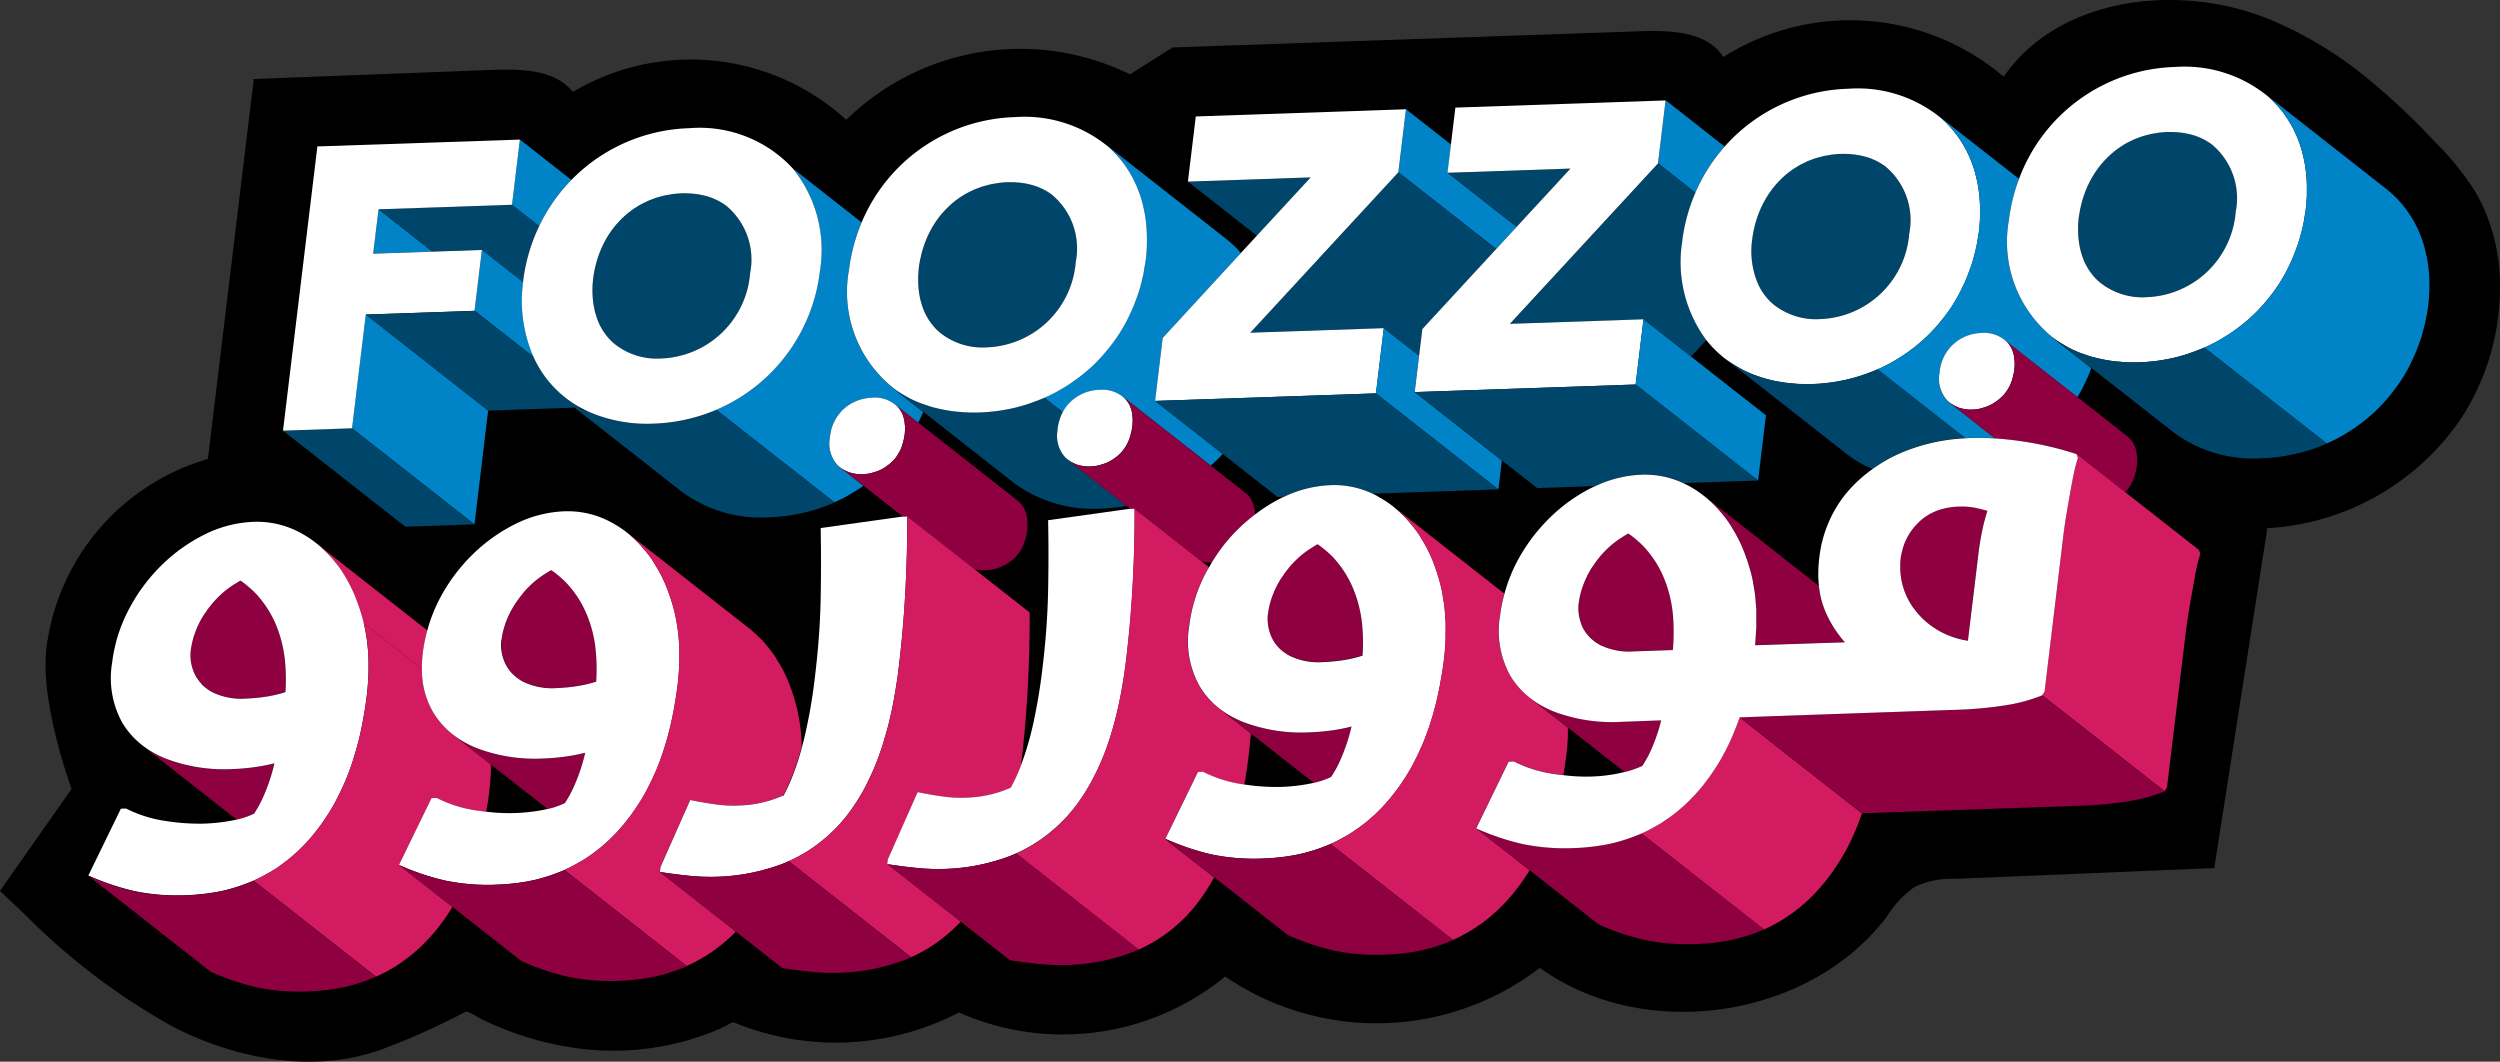 <svg xmlns="http://www.w3.org/2000/svg" width="146" height="62" viewBox="0 0 146 62">
  <rect x="0" y="0" width="146" height="62" fill="#333333" stroke="none"/>
  <g id="Group_52" data-name="Group 52" transform="translate(-252.848 -194.26)">
    <path id="Path_493" data-name="Path 493" d="M397.966,206.566a10.651,10.651,0,0,0-.582-1.141,16.4,16.4,0,0,0-2.326-2.869,39.288,39.288,0,0,0-4.055-3.8,22.569,22.569,0,0,0-5.765-3.428c-5.275-2.083-12.2-1.206-15.372,3.412a13.85,13.85,0,0,0-16.375-1.15c-.921-1.461-3.016-1.567-4.771-1.507l-27.395.949-2.486,1.57a14.529,14.529,0,0,0-16.569,2.657A13.474,13.474,0,0,0,286.3,199.63c-1.033-1.3-2.988-1.353-4.672-1.289l-13.961.534-2.677,22.191a13.194,13.194,0,0,0-9.438,11.111c-.014.132-.023.268-.031.406-.171,3.23,1.509,7.749,1.509,7.749l-2.077,2.956-2.106,3,1.392,1.321.063.061a38.678,38.678,0,0,0,8.674,6.566c3.85,1.97,8.551,2.783,12.566,1.156a42.481,42.481,0,0,0,4.542-2.069,3.377,3.377,0,0,1,.675.339c.152.086.307.163.464.239a18.406,18.406,0,0,0,5.167,1.554,15.775,15.775,0,0,0,4.916-.056,15.528,15.528,0,0,0,2.246-.554q.55-.18,1.084-.4c.182-.076.362-.155.54-.238.071-.033.449-.272.508-.247a15.594,15.594,0,0,0,13.167-.573,14.971,14.971,0,0,0,15.549-2.1,15.654,15.654,0,0,0,18.372-.506c6.109,4.408,15.771,2.978,20.273-3a5.879,5.879,0,0,1,1.623-1.729,5.052,5.052,0,0,1,2.319-.468q7.587-.312,15.174-.631l3.1-19.845a14.683,14.683,0,0,0,11.263-6.336,13.979,13.979,0,0,0,2.318-7.421,11.107,11.107,0,0,0-.878-4.782"/>
    <path id="Path_494" data-name="Path 494" d="M274.641,209.073l3.466-.118-3.153-2.473Z" fill="#0183c8"/>
    <path id="Path_495" data-name="Path 495" d="M283.4,210.668a10.329,10.329,0,0,1,.936-3.206l-1.59-1.247-7.794.266,3.153,2.473,2.885-.1,2.405,1.887c0-.026,0-.049.005-.074" fill="#00466b"/>
    <path id="Path_496" data-name="Path 496" d="M289.134,207.057h0l-.022.023.022-.023" fill="#0183c8"/>
    <path id="Path_497" data-name="Path 497" d="M288.5,207.817l.057-.083-.057.083" fill="#0183c8"/>
    <path id="Path_498" data-name="Path 498" d="M287.8,209.187c.035-.1.073-.2.113-.294-.04.1-.078.195-.113.294" fill="#0183c8"/>
    <path id="Path_499" data-name="Path 499" d="M287.6,209.9c-.007.032-.016.063-.023.1h0c.006-.033.014-.064.021-.1" fill="#0183c8"/>
    <path id="Path_500" data-name="Path 500" d="M287.673,209.6c.015-.056.032-.111.049-.167-.017.055-.033.11-.049.167" fill="#0183c8"/>
    <path id="Path_501" data-name="Path 501" d="M288.009,208.677c.031-.065.063-.129.094-.193-.032.064-.063.128-.094.193" fill="#0183c8"/>
    <path id="Path_502" data-name="Path 502" d="M288.233,208.24c.027-.048.054-.1.083-.143-.029.047-.056.1-.083.143" fill="#0183c8"/>
    <path id="Path_503" data-name="Path 503" d="M288.816,207.4c.022-.026.045-.05.067-.076-.022.026-.044.049-.067.076" fill="#0183c8"/>
    <path id="Path_504" data-name="Path 504" d="M284.339,207.463a10.062,10.062,0,0,1,1.879-2.694l-3.009-2.36-.46,3.806Z" fill="#0183c8"/>
    <path id="Path_505" data-name="Path 505" d="M273.407,219.275l7.15,5.608.8-6.649-7.15-5.608Z" fill="#0183c8"/>
    <path id="Path_506" data-name="Path 506" d="M269.374,219.413l7.15,5.608,4.033-.138-7.151-5.608Z" fill="#00466b"/>
    <path id="Path_507" data-name="Path 507" d="M283.4,210.743l-2.405-1.887-.43,3.553,3.448,2.7a8.2,8.2,0,0,1-.612-4.37" fill="#0183c8"/>
    <path id="Path_508" data-name="Path 508" d="M274.211,212.626l6.351-.217.43-3.552-2.884.1-3.466.118.313-2.591,7.795-.266.46-3.806-11.827.4-2.008,16.6,4.033-.138Z" fill="#fff"/>
    <path id="Path_509" data-name="Path 509" d="M289.111,207.08c-.079.079-.154.16-.228.244l-.067.074c-.091.108-.179.22-.261.335l-.057.083c-.063.091-.123.185-.182.28-.029.047-.055.095-.083.143-.046.079-.089.161-.13.243-.032.064-.063.129-.094.194s-.063.143-.093.216c-.039.1-.077.195-.112.294-.028.08-.056.16-.081.242-.017.055-.034.11-.049.167-.029.1-.053.205-.077.309l-.021.1,0,0c-.035.174-.065.35-.086.53a5.613,5.613,0,0,0,0,1.377h0c.011.092.023.182.039.27.012.061.021.121.035.18.026.116.058.229.093.339.012.036.021.074.033.109l.012.033a3.389,3.389,0,0,0,.14.334c.018.038.033.077.051.114.008.016.019.031.026.047a3.338,3.338,0,0,0,.2.333c.029.042.06.082.091.123.061.082.124.161.192.236.037.042.077.082.115.122.07.07.144.137.221.2a3.97,3.97,0,0,0,2.752.848,5.411,5.411,0,0,0,5.163-4.979,4.091,4.091,0,0,0-1.388-3.934c-.033-.025-.068-.049-.1-.073-.07-.049-.145-.1-.219-.14-.037-.02-.072-.042-.108-.062-.094-.05-.192-.1-.292-.139l-.058-.026a3.768,3.768,0,0,0-.376-.128c-.036-.01-.074-.018-.111-.027-.1-.025-.194-.047-.295-.065l-.143-.023c-.1-.014-.2-.025-.307-.034l-.136-.011c-.149-.008-.3-.011-.46-.005-.175.006-.348.02-.516.042-.057.007-.112.02-.169.029-.11.018-.221.035-.33.059-.066.014-.128.036-.194.052-.1.026-.192.049-.285.08-.067.021-.13.049-.2.073-.087.033-.176.064-.261.1-.046.02-.091.045-.138.067-.108.051-.218.1-.322.163-.078.044-.155.092-.231.14-.05.031-.1.061-.149.095-.118.081-.234.166-.344.256-.012.01-.023.021-.036.03-.1.082-.193.167-.284.255-.022.021-.043.042-.064.064l-.023.023" fill="#00466b"/>
    <path id="Path_510" data-name="Path 510" d="M306.483,210.308l0-.006c0,.073-.005.146-.007.218,0-.028,0-.056,0-.085s.007-.085.009-.127" fill="#0183c8"/>
    <path id="Path_511" data-name="Path 511" d="M306.474,210.628c0,.13,0,.257.014.383l0-.019c-.009-.12-.012-.241-.012-.364" fill="#0183c8"/>
    <path id="Path_512" data-name="Path 512" d="M306.553,211.527q-.029-.163-.049-.334.02.17.049.334" fill="#0183c8"/>
    <path id="Path_513" data-name="Path 513" d="M306.682,212.046c-.035-.11-.067-.223-.094-.34.027.117.059.229.094.34" fill="#0183c8"/>
    <path id="Path_514" data-name="Path 514" d="M307.234,213.139c.061.082.124.16.192.236-.068-.075-.131-.154-.192-.236" fill="#0183c8"/>
    <path id="Path_515" data-name="Path 515" d="M306.943,212.682a3.521,3.521,0,0,0,.2.334,3.521,3.521,0,0,1-.2-.334" fill="#0183c8"/>
    <path id="Path_516" data-name="Path 516" d="M306.726,212.188c0-.011-.007-.022-.011-.033a3.716,3.716,0,0,0,.2.481c-.019-.036-.033-.076-.051-.114-.05-.108-.1-.218-.14-.334" fill="#0183c8"/>
    <path id="Path_517" data-name="Path 517" d="M306.921,217.916c-.044-.015-.09-.028-.133-.044l.132.046v0" fill="#0183c8"/>
    <path id="Path_518" data-name="Path 518" d="M305.316,217.144q.238.156.494.293-.255-.137-.494-.293" fill="#0183c8"/>
    <path id="Path_519" data-name="Path 519" d="M305.93,217.506a6.929,6.929,0,0,0,.665.3,6.929,6.929,0,0,1-.665-.3" fill="#0183c8"/>
    <path id="Path_520" data-name="Path 520" d="M305.437,218.228a1.241,1.241,0,0,0-.08-.11,1.29,1.29,0,0,0-.086-.1l-.012-.013a1.443,1.443,0,0,1,.225.3c-.016-.028-.031-.055-.048-.081" fill="#0183c8"/>
    <path id="Path_521" data-name="Path 521" d="M305.622,218.647c-.012-.042-.021-.086-.036-.125a1.524,1.524,0,0,0-.074-.165c0-.01-.011-.018-.016-.027a1.54,1.54,0,0,1,.125.317" fill="#0183c8"/>
    <path id="Path_522" data-name="Path 522" d="M305.662,218.788c0-.02-.012-.038-.016-.058a2.094,2.094,0,0,1,.042.289,2.171,2.171,0,0,0-.026-.231" fill="#0183c8"/>
    <path id="Path_523" data-name="Path 523" d="M305.648,219.859c.014-.073.026-.148.034-.224a3.594,3.594,0,0,1-.078.4c.014-.058.033-.113.044-.174" fill="#0183c8"/>
    <path id="Path_524" data-name="Path 524" d="M305.682,219.635a3.079,3.079,0,0,0,.021-.476,3.079,3.079,0,0,1-.021.476" fill="#0183c8"/>
    <path id="Path_525" data-name="Path 525" d="M305.367,220.676l0-.005a.651.651,0,0,0,.032-.066c-.019.04-.045.073-.067.11l.033-.039" fill="#0183c8"/>
    <path id="Path_526" data-name="Path 526" d="M305.419,220.569c.012-.024.025-.048.036-.073.033-.076.063-.154.091-.235.007-.022.011-.048.018-.07a2.646,2.646,0,0,1-.144.379" fill="#0183c8"/>
    <path id="Path_527" data-name="Path 527" d="M304.521,221.567c.03-.02.061-.038.091-.058l.04-.03.038-.038c-.056.042-.111.089-.169.126" fill="#0183c8"/>
    <path id="Path_528" data-name="Path 528" d="M303.856,221.854c-.05.013-.1.033-.148.043.051-.011.1-.03.148-.043" fill="#0183c8"/>
    <path id="Path_529" data-name="Path 529" d="M304.154,221.756c.015-.006.03-.008.045-.014a2.311,2.311,0,0,0,.233-.119l.049-.031a2.346,2.346,0,0,1-.327.164" fill="#0183c8"/>
    <path id="Path_530" data-name="Path 530" d="M303.227,221.957a2.494,2.494,0,0,1-.4-.02,2.494,2.494,0,0,0,.4.02" fill="#0183c8"/>
    <path id="Path_531" data-name="Path 531" d="M302.327,221.8a1.826,1.826,0,0,1-.2-.1,1.826,1.826,0,0,0,.2.1" fill="#0183c8"/>
    <path id="Path_532" data-name="Path 532" d="M302.7,221.913a1.977,1.977,0,0,1-.246-.061,1.977,1.977,0,0,0,.246.061" fill="#0183c8"/>
    <path id="Path_533" data-name="Path 533" d="M302,221.622a1.751,1.751,0,0,1-.249-.2,1.882,1.882,0,0,1-.435-1.636,2.5,2.5,0,0,1,.834-1.668,2.569,2.569,0,0,1,1.615-.627,1.91,1.91,0,0,1,1.492.521c-.03-.029-.06-.058-.091-.084s-.045-.039-.068-.057l1.373,1.077c.028-.052.053-.106.078-.16.073-.15.144-.3.209-.456l.006-.014-1.879-1.474c.074.058.155.109.231.164a7.168,7.168,0,0,1-2.69-6.986,10.368,10.368,0,0,1,.739-2.777l-4.038-3.168a7.542,7.542,0,0,1,1.6,6,10.075,10.075,0,0,1-6.049,8.115l6.892,5.4c.19-.083.379-.168.563-.263l.111-.061c.17-.091.334-.189.5-.29.115-.07.228-.142.34-.216.063-.043.125-.089.187-.133l-1.356-1.063c.026.019.053.032.079.05" fill="#0183c8"/>
    <path id="Path_534" data-name="Path 534" d="M294.688,218.193a10.2,10.2,0,0,1-3.662.808,8.528,8.528,0,0,1-3.617-.618,6.885,6.885,0,0,1-.786-.328l.1,0a6.349,6.349,0,0,1-2.713-2.939l-3.447-2.7-6.351.217,7.15,5.607,5.04-.173,6.234,4.888a7.777,7.777,0,0,0,5.164,1.511c.3-.009.6-.034.892-.07.022,0,.045,0,.067-.008.28-.035.555-.083.827-.141l.1-.02c.262-.059.522-.127.776-.205.039-.013.078-.023.116-.036q.375-.119.735-.267l.117-.048c.051-.022.1-.048.149-.07Z" fill="#00466b"/>
    <path id="Path_535" data-name="Path 535" d="M319.567,210.5c0,.013-.006.025-.009.038h0c0-.013.005-.025.008-.038" fill="#00466b"/>
    <path id="Path_536" data-name="Path 536" d="M319.692,209.866l0,0c-.021.126-.038.253-.063.376.011-.053.025-.105.035-.159.013-.07.021-.142.033-.213" fill="#00466b"/>
    <path id="Path_537" data-name="Path 537" d="M306.483,210.308c0,.042-.008.086-.009.127s0,.057,0,.085,0,.072,0,.107c0,.123,0,.245.012.364l0,.02c0,.061.011.121.018.181.012.114.029.226.049.335.011.06.022.121.035.179.026.117.059.229.094.34.011.036.021.073.033.109,0,.011.007.023.011.033.041.116.09.226.14.334.018.038.033.077.051.114.008.016.017.03.026.046a3.521,3.521,0,0,0,.2.334c.029.043.061.083.092.124.06.082.124.161.191.236.038.042.076.082.115.121.07.07.144.138.221.2a3.972,3.972,0,0,0,2.752.848,5.409,5.409,0,0,0,5.162-4.978,4.088,4.088,0,0,0-1.387-3.935c-.033-.025-.068-.048-.1-.072-.072-.05-.146-.1-.221-.14-.036-.021-.07-.042-.108-.062-.094-.05-.191-.1-.293-.139l-.057-.026c-.121-.048-.247-.09-.376-.127-.036-.011-.075-.019-.112-.028-.1-.025-.194-.046-.295-.064-.047-.009-.1-.016-.143-.023-.1-.014-.2-.026-.3-.034-.046,0-.091-.008-.137-.011-.15-.008-.3-.011-.46-.006-.176.006-.348.02-.517.042-.055.007-.107.02-.161.028-.114.018-.227.036-.337.06-.065.015-.127.036-.191.052-.1.026-.193.05-.286.08-.067.022-.132.049-.2.074-.087.033-.175.063-.259.1-.047.02-.092.045-.139.068-.108.051-.217.1-.321.163-.079.045-.156.092-.231.141-.05.031-.1.061-.149.094q-.178.121-.345.257l-.034.03q-.147.123-.286.256c-.029.028-.057.057-.086.085q-.118.118-.228.244c-.022.025-.045.049-.067.075q-.137.161-.262.335c-.019.027-.036.055-.056.082-.063.092-.124.185-.182.281-.029.047-.056.095-.084.142-.045.079-.088.161-.13.244-.033.064-.064.128-.094.194s-.063.143-.092.215c-.04.1-.077.2-.113.294-.028.08-.056.161-.081.243-.017.055-.033.11-.049.167-.028.1-.053.2-.076.308-.012.052-.024.1-.035.156-.03.155-.057.311-.075.47s-.024.287-.031.428" fill="#00466b"/>
    <path id="Path_538" data-name="Path 538" d="M317.547,202.81l.012.009c.012.011.022.023.034.033.125.11.245.225.361.344l0,0c.029.03.055.062.083.092l.084.095c.058.066.116.132.172.2.01.013.023.025.033.039s.038.053.057.079c.052.067.1.132.153.2.012.017.022.035.035.051s.034.052.052.078.038.05.054.076.021.035.031.051c.073.112.141.226.206.344.015.028.033.055.048.083s.029.051.043.079c0,.006.007.011.01.018s.012.03.02.044c.077.151.148.307.214.466.018.042.034.083.051.125,0,.013.01.026.015.039s.016.033.022.05l.009.027c.062.165.118.333.168.506l.012.045c.009.027.014.056.02.084q.056.2.1.4c.005.025.012.048.018.072s.009.066.015.1.015.073.021.109c0,.021.009.042.012.064.017.1.03.206.043.31.006.048.013.1.019.144.011.095.018.191.026.287,0,.048.007.1.01.145,0,.064.009.129.011.195,0,.046,0,.093,0,.139,0,.142,0,.283,0,.428l0,.12c0,.056,0,.112-.007.168-.012.224-.029.449-.057.679-.018.148-.043.294-.067.439-.012.071-.019.144-.033.213-.009.054-.024.106-.035.159-.017.087-.037.173-.056.259,0,.012-.005.025-.009.038-.043.182-.09.363-.142.541-.023.08-.045.161-.07.241-.012.041-.022.084-.036.125-.031.095-.072.183-.106.277-.061.169-.123.338-.192.5-.018.041-.031.085-.049.126-.049.113-.107.219-.16.329s-.094.2-.145.3c-.016.029-.029.061-.044.091-.1.188-.209.371-.322.551-.011.019-.021.039-.033.058l0,.008q-.179.284-.375.553c-.023.032-.05.061-.073.093-.043.058-.089.114-.133.172-.063.08-.124.163-.19.243s-.131.147-.2.221c-.048.054-.094.108-.143.16-.028.031-.054.064-.083.094q-.222.235-.458.455l-.011.009c-.019.018-.042.035-.06.052-.143.131-.288.259-.439.381-.033.026-.069.051-.1.077-.076.06-.154.116-.231.173s-.164.129-.25.188c-.053.037-.111.068-.165.1-.111.074-.225.146-.34.216-.07.043-.135.091-.207.132-.1.055-.194.106-.292.158l-.112.061c-.183.095-.367.185-.557.269l1.079.846a2.241,2.241,0,0,1,.536-.679,2.561,2.561,0,0,1,1.614-.627,1.9,1.9,0,0,1,1.489.521c-.029-.03-.058-.057-.089-.083s-.046-.039-.069-.058l5.152,4.041c.044-.039.09-.073.132-.112l.061-.053c.177-.165.346-.339.512-.516l-3.952-3.1.445-3.681,4.567-4.95c-.069-.079-.135-.16-.207-.236l-.005-.005c-.115-.119-.235-.232-.36-.343-.1-.084-.192-.167-.292-.245l-7.15-5.609c.079.062.154.126.231.191l.016.013" fill="#0183c8"/>
    <path id="Path_539" data-name="Path 539" d="M318.734,217.774a1.21,1.21,0,0,0-.08-.11,1.265,1.265,0,0,0-.086-.1l-.012-.012a1.406,1.406,0,0,1,.224.3c-.015-.027-.03-.055-.047-.081" fill="#0183c8"/>
    <path id="Path_540" data-name="Path 540" d="M318.883,218.068a1.6,1.6,0,0,0-.074-.165l-.016-.028a1.561,1.561,0,0,1,.125.318,1.284,1.284,0,0,0-.036-.125" fill="#0183c8"/>
    <path id="Path_541" data-name="Path 541" d="M319,218.705a2.961,2.961,0,0,1-.021.475,2.961,2.961,0,0,0,.021-.475" fill="#0183c8"/>
    <path id="Path_542" data-name="Path 542" d="M318.984,218.565a2.18,2.18,0,0,0-.025-.232c0-.02-.012-.037-.017-.058a1.985,1.985,0,0,1,.042.289" fill="#0183c8"/>
    <path id="Path_543" data-name="Path 543" d="M318.9,219.579c.015-.058.033-.113.044-.173s.025-.148.035-.226a3.251,3.251,0,0,1-.079.4" fill="#0183c8"/>
    <path id="Path_544" data-name="Path 544" d="M318.5,220.488c.03-.042.059-.084.086-.126s.057-.095.084-.144c.012-.022.022-.045.032-.066a2.335,2.335,0,0,1-.225.367c.008-.011.016-.021.024-.031" fill="#0183c8"/>
    <path id="Path_545" data-name="Path 545" d="M318.206,220.814c.036-.033.072-.07.106-.105s.064-.07.1-.108c.019-.021.036-.045.053-.067a2.375,2.375,0,0,1-.3.325l.049-.045" fill="#0183c8"/>
    <path id="Path_546" data-name="Path 546" d="M318.144,220.87l.013-.011a.168.168,0,0,1-.014.011Z" fill="#0183c8"/>
    <path id="Path_547" data-name="Path 547" d="M318.716,220.115c.012-.025.025-.048.036-.073.033-.076.063-.154.091-.235.007-.022.011-.048.018-.07a2.644,2.644,0,0,1-.144.379" fill="#0183c8"/>
    <path id="Path_548" data-name="Path 548" d="M316.527,221.5a2.515,2.515,0,0,1-.4-.021,2.515,2.515,0,0,0,.4.021" fill="#00466b"/>
    <path id="Path_549" data-name="Path 549" d="M316,221.459a2.165,2.165,0,0,1-.249-.062,2.165,2.165,0,0,0,.249.062" fill="#00466b"/>
    <path id="Path_550" data-name="Path 550" d="M317.153,221.4c-.05.014-.1.033-.147.044.05-.011.1-.03.147-.044" fill="#00466b"/>
    <path id="Path_551" data-name="Path 551" d="M317.494,221.288a2.621,2.621,0,0,0,.235-.12l.048-.031a2.4,2.4,0,0,1-.327.165c.014-.007.03-.009.044-.014" fill="#00466b"/>
    <path id="Path_552" data-name="Path 552" d="M312.039,222.448a7.792,7.792,0,0,0,5.164,1.512c.3-.011.6-.036.893-.071l.067-.007c.163-.02.321-.054.482-.082l-3.416-2.679c.024.018.051.031.076.048a1.811,1.811,0,0,1-.25-.205,1.875,1.875,0,0,1-.435-1.635,2.842,2.842,0,0,1,.3-.99l-1.079-.845-.052.021,0-.005q-.385.168-.79.3l.006,0-.17.055-.115.035q-.382.117-.776.205l-.1.02c-.272.058-.547.105-.827.141l-.067.008c-.293.035-.591.06-.892.07s-.579.005-.858-.009c-.09,0-.175-.014-.263-.021-.19-.015-.377-.034-.56-.06-.1-.014-.192-.03-.287-.047-.172-.03-.34-.066-.505-.106-.089-.021-.179-.042-.266-.067-.134-.037-.264-.079-.392-.123l-.132-.045c-.064-.023-.13-.043-.193-.067a7.1,7.1,0,0,1-.665-.3c-.041-.022-.08-.047-.12-.07q-.255-.137-.494-.294c-.067-.044-.131-.092-.2-.138s-.158-.107-.232-.165l1.879,1.475Z" fill="#00466b"/>
    <path id="Path_553" data-name="Path 553" d="M317.817,221.113c.03-.019.061-.038.091-.058.053-.036.105-.076.157-.117l.077-.067h0a2.66,2.66,0,0,1-.325.244" fill="#00466b"/>
    <path id="Path_554" data-name="Path 554" d="M315.626,221.347a1.611,1.611,0,0,1-.205-.1,1.611,1.611,0,0,0,.205.1" fill="#00466b"/>
    <path id="Path_555" data-name="Path 555" d="M322.224,204.868l4.028,3.159,3.142-3.4Z" fill="#00466b"/>
    <path id="Path_556" data-name="Path 556" d="M340.225,208.8l1.193-1.293-4.03-3.16.2-1.647-2.629-2.061-.444,3.682Z" fill="#0183c8"/>
    <path id="Path_557" data-name="Path 557" d="M335.912,213.475l4.313-4.673-5.71-4.478-8.648,9.366,7.8-.266,2.059,1.615Z" fill="#00466b"/>
    <path id="Path_558" data-name="Path 558" d="M320.749,213.993l-.445,3.681,12.9-.441.46-3.809-7.8.266,8.648-9.367.445-3.682-12.275.42-.46,3.805,7.17-.245-3.142,3.4-.937,1.017Z" fill="#fff"/>
    <path id="Path_559" data-name="Path 559" d="M340.354,222.842l.2-1.692-5.091-3.993.256-2.117-2.06-1.615-.46,3.809Z" fill="#0183c8"/>
    <path id="Path_560" data-name="Path 560" d="M327.454,223.282l.387-.014a6.935,6.935,0,0,1,2.733-.677,5.283,5.283,0,0,1,2.435.5l7.345-.251-7.152-5.608-12.9.44,3.952,3.1Z" fill="#00466b"/>
    <path id="Path_561" data-name="Path 561" d="M344.561,204.105l-7.173.245,4.029,3.161Z" fill="#00466b"/>
    <path id="Path_562" data-name="Path 562" d="M355.361,207.285c.016-.056.033-.111.05-.166-.017.055-.033.11-.05.166" fill="#0183c8"/>
    <path id="Path_563" data-name="Path 563" d="M355.922,205.929c.027-.048.055-.1.083-.143-.028.047-.056.1-.083.143" fill="#0183c8"/>
    <path id="Path_564" data-name="Path 564" d="M355.491,206.877q.052-.15.114-.3c-.041.1-.079.194-.114.3" fill="#0183c8"/>
    <path id="Path_565" data-name="Path 565" d="M356.189,205.5c.018-.027.035-.054.054-.081-.019.026-.036.054-.054.081" fill="#0183c8"/>
    <path id="Path_566" data-name="Path 566" d="M351.861,205.516a10.1,10.1,0,0,1,1.7-2.7l-3.437-2.7-.445,3.68Z" fill="#0183c8"/>
    <path id="Path_567" data-name="Path 567" d="M355.251,207.749c.009-.052.023-.1.034-.155-.012.051-.025.1-.034.155" fill="#0183c8"/>
    <path id="Path_568" data-name="Path 568" d="M355.7,206.367c.03-.065.062-.13.094-.195-.033.064-.064.129-.094.195" fill="#0183c8"/>
    <path id="Path_569" data-name="Path 569" d="M352.5,214.111a7.628,7.628,0,0,1-1.4-5.753,10.3,10.3,0,0,1,.769-2.842l-2.18-1.71-8.648,9.367,7.8-.266,2.77,2.173Z" fill="#00466b"/>
    <path id="Path_570" data-name="Path 570" d="M344.561,204.105l-3.144,3.406-1.193,1.292-4.311,4.672-.19,1.564-.256,2.117,12.9-.441.46-3.809-7.8.266,8.648-9.366.445-3.681-12.277.419-.262,2.159-.2,1.647Z" fill="#fff"/>
    <path id="Path_571" data-name="Path 571" d="M355.52,222.324l.46-3.809L351.6,215.08l-2.771-2.173-.461,3.809Z" fill="#0183c8"/>
    <path id="Path_572" data-name="Path 572" d="M348.37,216.716l-12.9.441,5.09,3.992,2.059,1.614,3.379-.115a6.941,6.941,0,0,1,2.733-.677,5.278,5.278,0,0,1,2.435.5l4.357-.149Z" fill="#00466b"/>
    <path id="Path_573" data-name="Path 573" d="M368.289,208.577c.011-.053.026-.105.035-.159.014-.07.022-.141.033-.211l0,0c-.021.125-.037.251-.063.374" fill="#00466b"/>
    <path id="Path_574" data-name="Path 574" d="M368.224,208.874l.009-.039-.01.039Z" fill="#00466b"/>
    <path id="Path_575" data-name="Path 575" d="M356.573,205.013c-.023.025-.046.05-.067.075-.092.108-.18.219-.262.336-.02.026-.037.054-.056.081-.063.092-.125.186-.183.282-.029.047-.057.1-.084.143q-.067.12-.13.243c-.033.064-.064.129-.094.194s-.063.145-.093.216c-.039.1-.077.2-.112.3-.029.08-.056.16-.081.241-.017.056-.033.11-.049.167-.029.1-.053.205-.077.309-.011.052-.025.1-.034.155-.03.155-.057.311-.076.47a4.863,4.863,0,0,0,.341,2.619l0,0c0,.008.007.017.012.026.016.037.031.075.049.112.009.015.019.03.026.045a3.651,3.651,0,0,0,.2.336c.029.042.06.082.091.123.061.082.125.161.193.237.037.041.076.082.115.12a2.9,2.9,0,0,0,.221.2,3.965,3.965,0,0,0,2.75.848,5.412,5.412,0,0,0,5.166-4.979,4.089,4.089,0,0,0-1.389-3.933c-.033-.025-.068-.048-.1-.073-.071-.049-.146-.1-.221-.141l-.107-.061c-.1-.05-.194-.1-.3-.14-.019-.008-.036-.017-.055-.024a3.583,3.583,0,0,0-.376-.128c-.036-.011-.075-.018-.111-.028-.1-.025-.2-.046-.3-.064-.046-.009-.1-.016-.142-.023-.1-.015-.2-.026-.306-.034-.045,0-.091-.008-.137-.01-.149-.008-.3-.011-.459-.007-.175.007-.348.021-.516.042-.058.007-.115.02-.172.03-.109.017-.219.034-.326.058-.067.014-.13.036-.2.054-.094.024-.19.048-.283.079-.067.021-.131.049-.2.074-.087.033-.176.064-.26.1-.047.02-.091.045-.138.067-.109.051-.218.1-.323.163-.079.044-.155.092-.231.14-.05.032-.1.061-.149.095-.118.082-.234.167-.345.257a.4.4,0,0,0-.033.029c-.1.082-.194.167-.287.256l-.087.086c-.078.079-.155.16-.228.244" fill="#00466b"/>
    <path id="Path_576" data-name="Path 576" d="M351.091,208.358a7.637,7.637,0,0,0,1.4,5.753,6.277,6.277,0,0,0,1.287,1.231c.065.047.129.095.2.139.158.105.324.2.492.294.042.023.08.048.122.07a7.117,7.117,0,0,0,.665.3c.063.024.129.044.192.067.171.061.345.12.524.17.087.024.177.045.266.067q.247.06.505.106c.1.017.19.033.287.047.183.026.371.045.56.06.087.007.174.017.263.021.279.014.565.02.858.009s.6-.035.893-.07l.068-.007c.279-.036.553-.083.825-.141l.1-.02c.263-.058.522-.128.776-.205.039-.012.077-.023.116-.036.056-.018.108-.041.164-.06.269-.091.533-.191.79-.3.207-.09.412-.182.611-.285.037-.019.074-.04.111-.061.17-.091.336-.189.5-.289.115-.07.228-.142.34-.216q.211-.141.415-.293c.077-.057.156-.114.231-.173.184-.146.365-.3.538-.456l.064-.055c.192-.178.375-.366.552-.558.049-.052.1-.107.142-.16q.2-.226.385-.464c.046-.057.091-.114.134-.172.159-.213.312-.43.454-.655l.029-.051c.132-.211.254-.428.37-.649.051-.1.1-.2.145-.3.073-.151.143-.3.209-.456s.131-.333.192-.5c.049-.133.1-.265.143-.4.025-.079.048-.16.07-.241.052-.178.1-.358.14-.54l.01-.039c.019-.086.039-.172.057-.259.026-.123.043-.249.063-.374.024-.146.054-.289.072-.437.035-.288.054-.569.064-.846a.127.127,0,0,0,0-.017c0-.035,0-.07,0-.1.006-.258,0-.512-.013-.761l-.012-.145c-.019-.252-.046-.5-.087-.74,0-.023-.009-.044-.012-.065-.041-.232-.093-.458-.152-.679l0-.009c-.006-.024-.011-.05-.019-.075-.065-.229-.142-.45-.228-.667-.017-.042-.034-.083-.05-.125-.087-.208-.183-.412-.289-.607-.015-.029-.032-.056-.047-.084-.106-.189-.221-.373-.344-.549-.012-.017-.022-.034-.034-.051a6.468,6.468,0,0,0-.416-.518c-.029-.032-.056-.064-.084-.095a6.51,6.51,0,0,0-.493-.481l-.017-.014a7.676,7.676,0,0,0-5.392-1.7,10.027,10.027,0,0,0-8.941,6.083,10.328,10.328,0,0,0-.769,2.842m5.8-3.675c.093-.089.188-.174.287-.256.011-.01.022-.02.033-.03.111-.091.227-.175.345-.256.049-.033.1-.064.149-.095.076-.048.152-.1.231-.141.1-.059.212-.112.322-.164.046-.021.091-.046.137-.067.085-.037.173-.067.261-.1.065-.024.129-.051.2-.073.092-.03.188-.054.283-.079.065-.017.129-.038.2-.053.107-.024.217-.041.326-.058.057-.01.114-.023.172-.03q.253-.033.516-.042c.158-.005.31,0,.46.006.046,0,.091.007.137.011.1.008.206.02.306.034l.143.023c.1.018.2.04.295.065.037.01.076.017.112.028a3.905,3.905,0,0,1,.376.127l.055.025c.1.043.2.089.295.14.037.02.072.041.108.062.076.044.149.09.221.139.034.024.069.048.1.073a4.085,4.085,0,0,1,1.389,3.933,5.412,5.412,0,0,1-5.166,4.979,3.972,3.972,0,0,1-2.75-.848c-.076-.064-.15-.131-.221-.2-.039-.04-.077-.079-.115-.121-.068-.076-.132-.156-.193-.237-.031-.042-.063-.081-.091-.123a3.475,3.475,0,0,1-.2-.335c-.009-.015-.018-.03-.026-.045-.022-.045-.042-.091-.063-.136a4.857,4.857,0,0,1-.341-2.62c.019-.159.046-.315.076-.468.01-.053.022-.1.034-.155.023-.1.048-.208.076-.31.015-.056.033-.111.049-.166.026-.083.053-.163.081-.243.036-.1.074-.2.113-.294.03-.073.06-.145.093-.216s.062-.13.094-.194c.043-.083.085-.164.131-.244.027-.048.055-.1.083-.143q.088-.144.183-.282l.055-.081q.125-.174.262-.336c.022-.026.045-.05.067-.075.074-.084.149-.165.228-.244.029-.029.057-.058.087-.086" fill="#fff"/>
    <path id="Path_577" data-name="Path 577" d="M374.218,207.694c0,.131,0,.259.013.384l0-.019c-.009-.12-.012-.242-.012-.366" fill="#0183c8"/>
    <path id="Path_578" data-name="Path 578" d="M374.3,208.595c-.02-.11-.036-.221-.049-.335.012.114.029.225.049.335" fill="#0183c8"/>
    <path id="Path_579" data-name="Path 579" d="M374.47,209.255l-.011-.032a3.847,3.847,0,0,0,.2.479c-.019-.036-.033-.076-.05-.111-.051-.11-.1-.219-.142-.336" fill="#0183c8"/>
    <path id="Path_580" data-name="Path 580" d="M374.426,209.113c-.035-.11-.067-.223-.094-.34.026.117.059.23.094.34" fill="#0183c8"/>
    <path id="Path_581" data-name="Path 581" d="M374.687,209.748a3.632,3.632,0,0,0,.2.335,3.632,3.632,0,0,1-.2-.335" fill="#0183c8"/>
    <path id="Path_582" data-name="Path 582" d="M374.978,210.207c.061.081.125.16.193.237-.068-.076-.132-.156-.193-.237" fill="#0183c8"/>
    <path id="Path_583" data-name="Path 583" d="M375.507,210.766c-.077-.064-.152-.132-.221-.2.07.07.145.137.221.2" fill="#0183c8"/>
    <path id="Path_584" data-name="Path 584" d="M372.864,214.072a7.166,7.166,0,0,1-2.691-6.986,10.364,10.364,0,0,1,.587-2.38l-4.8-3.761c.078.061.154.125.228.189l.018.014.012.01c.012.011.022.022.033.033.126.11.248.225.362.345l0,0c.028.03.053.061.082.091l.084.095c.059.066.116.132.173.2.01.013.023.025.033.039s.037.054.058.079c.051.066.1.131.152.2.012.017.022.034.034.051s.036.053.053.079.039.05.057.078.019.033.03.05q.106.167.2.342l.049.083c.014.027.029.054.043.08a.086.086,0,0,0,.011.018c.007.014.012.03.019.045.077.151.148.307.214.465.016.042.034.083.05.125.005.014.012.027.018.041s.015.033.022.049l.008.026c.062.165.117.333.168.506,0,.015.008.03.012.045s.012.05.019.075l0,.008c.036.132.069.266.1.4,0,.024.012.047.017.071s.009.066.015.1.015.071.021.107.009.043.012.065c.018.1.03.207.044.312.005.048.013.094.019.142.009.095.018.191.025.286,0,.048.008.1.01.145,0,.065.009.13.012.2,0,.045,0,.092,0,.139,0,.141,0,.282,0,.426,0,.035,0,.069,0,.1v.018c0,.055,0,.11-.008.167-.011.223-.029.45-.056.679-.018.149-.043.3-.068.441-.011.07-.019.142-.033.211-.009.054-.023.105-.035.159-.017.087-.037.173-.057.259l-.009.039c-.041.182-.088.363-.14.54-.023.08-.045.162-.07.241-.014.04-.022.082-.036.123-.032.095-.074.184-.108.278-.061.169-.122.338-.193.5-.016.042-.03.085-.047.126-.05.113-.108.22-.161.331s-.093.2-.145.3c-.015.029-.027.06-.043.089-.1.191-.214.377-.327.56l-.029.051,0,.008c-.119.188-.245.373-.375.552-.024.033-.05.063-.074.1-.043.058-.09.114-.135.171-.062.08-.122.163-.187.241s-.132.148-.2.223c-.048.054-.094.108-.143.16-.027.03-.053.062-.081.092-.149.156-.3.308-.458.455l-.013.011c-.02.019-.042.036-.063.055-.141.129-.286.257-.434.377-.033.028-.07.051-.1.078-.077.061-.154.117-.232.174s-.164.128-.249.188c-.053.037-.112.069-.166.105q-.168.111-.34.216c-.07.042-.136.09-.207.131-.1.055-.2.107-.293.159l-.111.061c-.183.095-.368.185-.557.269l5.121,4.016c.1-.005.194-.013.292-.017q.7-.024,1.45.025l-2.63-2.064c.024.019.052.032.076.049a1.941,1.941,0,0,1-.249-.2,1.883,1.883,0,0,1-.435-1.635,2.485,2.485,0,0,1,.835-1.668,2.553,2.553,0,0,1,1.614-.627,1.911,1.911,0,0,1,1.475.521c-.025-.026-.052-.048-.078-.073s-.048-.041-.073-.061l4.274,3.352c.105-.174.207-.349.3-.53.05-.1.1-.2.144-.3.073-.151.144-.3.209-.456.057-.135.106-.274.158-.412l-2.353-1.846c.074.058.155.109.231.164" fill="#0183c8"/>
    <path id="Path_585" data-name="Path 585" d="M373.06,214.211q.239.157.493.294-.254-.137-.493-.294" fill="#0183c8"/>
    <path id="Path_586" data-name="Path 586" d="M374.532,214.94c.171.061.344.119.524.169-.18-.05-.353-.107-.524-.169" fill="#0183c8"/>
    <path id="Path_587" data-name="Path 587" d="M373.675,214.574c.2.1.4.2.615.282.016.005.034.01.05.017a6.988,6.988,0,0,1-.664-.3" fill="#0183c8"/>
    <path id="Path_588" data-name="Path 588" d="M370.243,214.464a1.32,1.32,0,0,0-.078-.107,1.242,1.242,0,0,0-.084-.1l-.032-.032a1.377,1.377,0,0,1,.231.3c-.012-.021-.023-.043-.037-.064" fill="#0183c8"/>
    <path id="Path_589" data-name="Path 589" d="M370.423,214.867c-.011-.038-.019-.078-.033-.114a1.564,1.564,0,0,0-.072-.163c-.008-.014-.017-.026-.025-.04a1.479,1.479,0,0,1,.129.317" fill="#0183c8"/>
    <path id="Path_590" data-name="Path 590" d="M370.467,215.019c-.005-.023-.015-.044-.019-.066a1.994,1.994,0,0,1,.043.29c-.007-.075-.009-.154-.023-.224" fill="#0183c8"/>
    <path id="Path_591" data-name="Path 591" d="M370.485,215.854a3.025,3.025,0,0,0,.02-.473,3.025,3.025,0,0,1-.02.473" fill="#0183c8"/>
    <path id="Path_592" data-name="Path 592" d="M370.451,216.074c.014-.072.026-.145.033-.221a3.039,3.039,0,0,1-.079.4c.014-.061.034-.118.046-.181" fill="#0183c8"/>
    <path id="Path_593" data-name="Path 593" d="M370.262,216.7c.033-.075.061-.152.088-.232.007-.02.01-.043.017-.064a2.552,2.552,0,0,1-.148.383c.014-.028.029-.056.043-.086" fill="#0183c8"/>
    <path id="Path_594" data-name="Path 594" d="M369.974,217.189l.035-.045c.029-.042.058-.083.085-.126s.057-.095.084-.144c.009-.017.015-.035.026-.053a2.353,2.353,0,0,1-.23.368" fill="#0183c8"/>
    <path id="Path_595" data-name="Path 595" d="M369.65,217.533c.022-.018.043-.037.063-.057.036-.035.073-.07.108-.107s.066-.072.1-.11c.014-.017.028-.035.041-.053a2.3,2.3,0,0,1-.309.326" fill="#0183c8"/>
    <path id="Path_596" data-name="Path 596" d="M369.407,217.722c.057-.039.113-.082.168-.126.026-.02.05-.041.075-.063a2.835,2.835,0,0,1-.341.252c.033-.021.066-.04.1-.063" fill="#0183c8"/>
    <path id="Path_597" data-name="Path 597" d="M368.645,218.076c-.047.014-.1.032-.144.042.049-.011.1-.029.144-.042" fill="#0183c8"/>
    <path id="Path_598" data-name="Path 598" d="M368.937,217.979c.014-.006.028-.008.041-.014.082-.037.162-.078.241-.123l.045-.03a2.4,2.4,0,0,1-.327.166" fill="#0183c8"/>
    <path id="Path_599" data-name="Path 599" d="M368.034,218.178a2.516,2.516,0,0,1-.4-.021,2.516,2.516,0,0,0,.4.021" fill="#0183c8"/>
    <path id="Path_600" data-name="Path 600" d="M367.509,218.132a1.747,1.747,0,0,1-.249-.062,1.747,1.747,0,0,0,.249.062" fill="#0183c8"/>
    <path id="Path_601" data-name="Path 601" d="M367.133,218.02a1.815,1.815,0,0,1-.2-.1,1.815,1.815,0,0,0,.2.1" fill="#0183c8"/>
    <path id="Path_602" data-name="Path 602" d="M362.449,215.853v-.005c-.258.112-.521.212-.79.3l.005,0c-.056.019-.114.036-.17.054l-.115.036q-.382.117-.776.205l-.1.02c-.272.058-.547.105-.826.141l-.068.008c-.293.035-.591.06-.893.07s-.578.005-.858-.009c-.089,0-.176-.014-.262-.021-.19-.015-.378-.033-.561-.06-.1-.014-.193-.03-.287-.047-.079-.014-.162-.023-.239-.039s-.177-.045-.266-.067-.178-.042-.266-.067c-.179-.05-.353-.107-.524-.169-.064-.023-.129-.042-.193-.067a6.992,6.992,0,0,1-.664-.3c-.043-.022-.08-.047-.121-.07-.17-.092-.335-.188-.493-.294-.068-.044-.132-.092-.2-.138s-.156-.106-.231-.164l7.151,5.608a6.631,6.631,0,0,0,1.489.871,8.729,8.729,0,0,1,1.475-.868,10.851,10.851,0,0,1,3.959-.942l-5.122-4.016-.053.022" fill="#00466b"/>
    <path id="Path_603" data-name="Path 603" d="M387.306,207.6l.009-.039c0,.013-.007.026-.009.039Z" fill="#00466b"/>
    <path id="Path_604" data-name="Path 604" d="M387.372,207.306c.01-.053.025-.105.035-.159.013-.07.021-.141.033-.211l-.005,0c-.021.125-.037.251-.062.375" fill="#00466b"/>
    <path id="Path_605" data-name="Path 605" d="M374.217,207.59c0,.035,0,.07,0,.1,0,.123,0,.246.012.365a.092.092,0,0,1,0,.02c0,.062.011.122.018.181.012.114.029.226.049.335.012.06.021.12.035.179.027.117.058.229.094.34.011.038.02.074.033.11,0,.01.007.022.011.031.041.117.091.227.141.337.018.036.031.075.05.111.008.016.017.03.026.046.062.115.128.227.2.334.029.044.061.082.091.124.061.081.125.16.193.237.037.041.076.081.115.12.07.07.145.138.221.2a3.96,3.96,0,0,0,2.75.848,5.413,5.413,0,0,0,5.167-4.979,4.085,4.085,0,0,0-1.39-3.932c-.034-.026-.069-.05-.1-.074-.07-.049-.145-.1-.221-.139l-.107-.061c-.1-.051-.194-.1-.295-.14l-.055-.025a3.707,3.707,0,0,0-.376-.127c-.038-.011-.076-.019-.112-.029-.1-.024-.194-.046-.3-.064-.048-.008-.094-.017-.144-.023-.1-.014-.2-.025-.3-.033-.046,0-.091-.008-.137-.011-.15-.008-.3-.012-.46-.006-.175.007-.348.02-.516.042-.056.008-.11.02-.166.03-.111.017-.224.034-.332.059-.065.014-.128.036-.191.052-.1.025-.194.048-.288.079-.066.022-.129.049-.194.073-.087.033-.176.064-.262.1-.046.02-.091.046-.136.067-.111.051-.218.1-.324.165-.079.043-.154.091-.23.139-.05.032-.1.062-.15.1-.119.082-.234.166-.346.257l-.033.028c-.1.083-.194.167-.286.257-.029.028-.058.057-.086.086-.08.079-.154.16-.228.244-.022.024-.046.049-.067.075-.092.108-.18.219-.263.336-.019.026-.036.054-.055.08-.063.093-.125.187-.183.282-.029.047-.057.095-.084.142-.044.079-.087.161-.13.244-.033.064-.063.129-.093.195s-.063.143-.094.215c-.04.1-.078.2-.112.294-.029.08-.057.161-.081.243-.017.055-.033.11-.049.166-.029.1-.053.205-.077.31-.012.053-.023.1-.034.155-.03.154-.057.31-.077.469-.022.189-.034.375-.039.555,0,.029,0,.058,0,.087" fill="#00466b"/>
    <path id="Path_606" data-name="Path 606" d="M370.173,207.086a7.167,7.167,0,0,0,2.691,6.986c.065.047.129.095.2.139.158.1.324.2.493.294.041.022.079.048.121.069a6.8,6.8,0,0,0,.664.3c.063.025.129.045.193.067.171.061.345.119.524.169.087.024.177.045.266.067q.249.06.506.106c.094.017.19.033.286.047.183.026.371.044.561.059.087.008.173.017.262.021.28.014.565.02.858.01s.6-.036.892-.07l.067-.008c.279-.035.555-.083.826-.14l.1-.021c.264-.058.522-.127.776-.205l.116-.035c.056-.018.109-.042.164-.06q.4-.136.79-.3c.206-.09.411-.182.61-.285l.111-.061c.17-.091.335-.189.5-.29.115-.07.228-.142.34-.216.141-.094.279-.192.415-.293.077-.058.156-.114.231-.174q.276-.218.537-.454l.065-.056c.192-.179.375-.366.553-.558.048-.053.094-.107.142-.161.132-.15.261-.305.385-.463.045-.058.091-.114.135-.173.158-.212.311-.429.453-.655.011-.017.019-.034.03-.051.131-.21.254-.428.37-.649.05-.1.1-.2.144-.3.073-.15.143-.3.209-.456s.131-.332.192-.5c.049-.134.1-.266.143-.4.025-.079.047-.16.07-.24.051-.178.1-.359.139-.54l.01-.039c.02-.086.039-.172.057-.259.025-.123.042-.25.062-.375.024-.145.055-.288.073-.437.035-.288.054-.568.064-.846a.133.133,0,0,1,0-.017c0-.035,0-.07,0-.1q.009-.388-.013-.761c0-.048-.008-.1-.011-.145-.019-.251-.046-.5-.087-.74,0-.022-.009-.043-.013-.065q-.062-.347-.152-.679l0-.008c-.007-.025-.011-.051-.018-.075-.066-.229-.143-.451-.228-.667q-.024-.064-.051-.125a6.469,6.469,0,0,0-.288-.608c-.015-.028-.032-.055-.047-.083a6.48,6.48,0,0,0-.344-.55l-.033-.05a6.332,6.332,0,0,0-.418-.518c-.027-.032-.055-.063-.084-.094a6.1,6.1,0,0,0-.493-.481l-.017-.014a7.673,7.673,0,0,0-5.391-1.7,10.027,10.027,0,0,0-9.124,6.544,10.323,10.323,0,0,0-.587,2.38m4.084-.139c.019-.159.046-.315.076-.469.01-.052.022-.1.034-.155.023-.1.049-.207.077-.31.016-.056.032-.11.049-.166.025-.082.053-.162.081-.242.035-.1.072-.2.112-.294.03-.073.06-.145.093-.216s.062-.129.094-.194c.042-.083.084-.163.13-.243.028-.048.055-.1.084-.143.058-.1.119-.19.183-.282.019-.027.036-.055.055-.082.084-.116.171-.227.262-.335l.067-.076q.11-.126.228-.244c.029-.029.057-.058.086-.086.093-.089.188-.175.287-.257l.033-.029c.111-.091.227-.176.345-.257.049-.033.1-.064.15-.1.076-.048.151-.1.23-.139.1-.059.214-.113.323-.164.046-.022.091-.047.137-.067.086-.038.174-.069.262-.1.065-.024.128-.051.194-.073.094-.03.191-.055.287-.08.063-.017.126-.037.19-.051.109-.025.221-.042.334-.06.055-.009.109-.021.164-.029.17-.021.341-.036.517-.042.157-.005.31,0,.46.005l.136.011c.1.008.206.019.306.033l.143.023c.1.018.2.04.295.065.038.009.076.017.112.027a3.926,3.926,0,0,1,.377.128c.019.008.036.017.054.025.1.042.2.089.295.14.037.02.072.041.108.061.076.045.149.091.221.139.034.024.069.048.1.073a4.086,4.086,0,0,1,1.389,3.933,5.413,5.413,0,0,1-5.165,4.98,3.966,3.966,0,0,1-2.75-.848c-.077-.064-.151-.13-.221-.2-.039-.039-.078-.079-.115-.121-.068-.076-.132-.155-.193-.237-.03-.041-.062-.08-.091-.123a3.736,3.736,0,0,1-.2-.335c-.009-.016-.018-.03-.026-.045a3.847,3.847,0,0,1-.2-.479c-.012-.036-.022-.073-.033-.11-.035-.111-.067-.223-.094-.34-.013-.059-.024-.119-.035-.179-.02-.11-.036-.221-.05-.335-.006-.059-.012-.12-.017-.18-.009-.126-.013-.254-.014-.385,0-.035,0-.07,0-.105a5.937,5.937,0,0,1,.04-.642" fill="#fff"/>
    <path id="Path_607" data-name="Path 607" d="M394.721,211.238c.006-.179.008-.356,0-.53,0-.046,0-.093,0-.139-.009-.213-.023-.421-.047-.626,0-.048-.012-.095-.018-.142-.021-.164-.047-.325-.077-.484-.01-.057-.02-.114-.033-.17-.03-.139-.064-.276-.1-.411-.01-.04-.02-.081-.032-.12-.049-.173-.105-.341-.166-.506-.01-.026-.022-.05-.031-.076a6.858,6.858,0,0,0-.282-.63c-.01-.02-.019-.042-.031-.063-.091-.174-.19-.342-.3-.506-.028-.044-.056-.085-.086-.128q-.114-.169-.238-.329l-.092-.119c-.108-.132-.22-.262-.338-.385l0,0c-.116-.12-.238-.234-.362-.344-.1-.085-.191-.167-.292-.246l-7.15-5.608c.077.061.153.125.228.189l.016.014.012.01c.012.011.022.022.034.032.126.111.247.226.364.347l0,0h0c.029.029.054.061.082.091l.083.094c.06.066.118.132.174.2l.034.039c.019.026.037.054.057.079.053.067.1.132.152.2l.033.05c.019.026.036.054.054.08s.039.05.056.077.019.034.029.051q.108.167.205.342c.015.028.033.055.047.083l.044.08.011.018a.322.322,0,0,0,.02.044c.077.151.146.307.213.465.018.041.034.083.051.125.006.014.011.027.016.041s.016.032.022.049,0,.017.008.027c.062.165.119.333.168.5.005.015.009.03.014.045s.011.05.018.075l0,.008c.036.132.069.266.1.4,0,.024.012.047.017.071s.009.066.016.1.014.071.019.107.009.043.014.065c.016.1.03.207.043.312,0,.048.012.094.019.142.011.094.017.19.024.286,0,.048.009.1.012.145,0,.065.009.13.011.2,0,.045,0,.092,0,.139,0,.142,0,.283,0,.427,0,.035,0,.069,0,.1v.017c0,.056,0,.111-.008.167-.012.223-.029.449-.056.679-.019.149-.043.294-.067.44-.012.07-.02.142-.033.212-.009.054-.025.105-.035.159-.019.087-.037.173-.057.259l-.009.039c-.043.182-.089.362-.142.54-.022.08-.044.161-.07.241-.012.04-.022.083-.036.123-.032.095-.072.184-.106.278-.061.169-.123.337-.193.5-.018.042-.029.085-.049.126-.049.113-.107.22-.161.331s-.093.2-.143.3c-.016.03-.028.061-.044.089-.1.191-.212.377-.327.559-.01.017-.019.035-.029.051l0,.008q-.178.283-.375.552c-.023.033-.05.063-.074.095-.043.058-.088.115-.134.173-.063.08-.122.162-.187.241s-.132.148-.2.223c-.046.054-.094.108-.142.161-.028.03-.054.062-.083.092q-.221.235-.458.455l-.012.011c-.022.019-.044.036-.064.056-.142.129-.285.256-.435.376-.033.027-.07.051-.1.078-.075.061-.154.117-.231.174s-.164.128-.25.187c-.053.038-.111.07-.165.106-.111.074-.226.145-.34.216-.07.042-.136.09-.207.131-.1.055-.2.107-.293.159l-.111.061c-.183.095-.368.185-.557.268l7.144,5.6c.19-.083.38-.168.562-.263l.112-.061c.17-.091.335-.19.5-.29.116-.07.228-.142.341-.216q.21-.142.415-.293c.077-.058.155-.114.231-.174.184-.145.365-.3.538-.455.021-.019.043-.036.063-.056.192-.178.375-.365.553-.558.048-.052.1-.107.142-.16q.2-.226.385-.464c.044-.057.091-.114.133-.172.159-.213.312-.43.453-.655.011-.017.021-.034.03-.051.132-.21.255-.428.371-.649.05-.1.1-.2.144-.3.072-.151.143-.3.209-.456s.132-.332.192-.5c.049-.134.1-.266.143-.4.025-.079.046-.16.07-.24.055-.191.1-.384.15-.58.019-.086.039-.171.056-.258.054-.267.1-.537.135-.811.027-.23.045-.455.056-.679,0-.062.007-.123.008-.185" fill="#0183c8"/>
    <path id="Path_608" data-name="Path 608" d="M381.531,214.583v-.006q-.387.168-.79.3l.006.005c-.057.019-.114.036-.17.054-.039.013-.077.024-.116.036-.254.078-.512.148-.776.206l-.1.02c-.271.057-.546.106-.826.141l-.067.007c-.293.035-.591.061-.892.07s-.578.005-.858-.009c-.089,0-.175-.015-.262-.021-.19-.015-.378-.033-.561-.06-.1-.014-.192-.03-.286-.047q-.258-.045-.506-.107c-.089-.02-.179-.042-.266-.066-.179-.05-.351-.108-.524-.17-.063-.023-.129-.042-.193-.067-.016-.007-.033-.011-.049-.017-.212-.085-.417-.179-.615-.282-.042-.022-.08-.047-.121-.07-.17-.092-.335-.189-.493-.294-.067-.045-.132-.093-.2-.139s-.157-.106-.231-.163l2.353,1.846,4.8,3.761a7.776,7.776,0,0,0,5.165,1.511c.3-.01.6-.034.892-.07.022,0,.045,0,.067-.008.281-.036.555-.083.827-.141l.1-.02c.263-.058.522-.127.777-.205l.115-.035c.25-.079.5-.17.735-.267l.117-.048c.051-.022.1-.048.149-.07l-7.143-5.6-.053.023" fill="#00466b"/>
    <path id="Path_609" data-name="Path 609" d="M283.4,210.668c0,.025,0,.048-.005.075a8.187,8.187,0,0,0,.612,4.369,6.343,6.343,0,0,0,2.713,2.938,6.936,6.936,0,0,0,.685.332,8.546,8.546,0,0,0,3.618.618,10.221,10.221,0,0,0,3.662-.809,10.075,10.075,0,0,0,6.048-8.115,7.538,7.538,0,0,0-1.605-6,7.4,7.4,0,0,0-6.018-2.33,10.048,10.048,0,0,0-8.774,5.719,10.319,10.319,0,0,0-.936,3.205m5.795-3.675q.138-.133.286-.255l.035-.03c.111-.09.226-.174.344-.256.049-.033.1-.064.149-.095.076-.048.152-.1.231-.14.1-.06.213-.112.323-.164.046-.022.091-.046.137-.067.085-.036.173-.067.261-.1.066-.026.129-.053.2-.075.094-.03.19-.054.285-.079.065-.017.128-.038.194-.052.108-.025.22-.042.331-.059.056-.009.111-.022.168-.03.17-.02.341-.036.516-.042.158-.006.31,0,.461.005l.135.011q.157.012.307.034c.048.007.1.015.142.023.1.018.2.04.3.064.037.01.075.017.111.028q.2.056.376.127l.057.026q.151.064.293.139c.036.02.072.041.108.062.076.044.149.09.221.139.035.025.069.048.1.073a4.087,4.087,0,0,1,1.388,3.933,5.409,5.409,0,0,1-5.162,4.979,3.963,3.963,0,0,1-2.752-.848c-.077-.064-.15-.13-.221-.2-.039-.04-.078-.08-.115-.122-.068-.076-.131-.154-.192-.236-.03-.041-.063-.081-.091-.124a3.415,3.415,0,0,1-.2-.332c-.009-.017-.019-.031-.027-.048a3.826,3.826,0,0,1-.2-.481c-.012-.036-.022-.073-.033-.109-.035-.11-.067-.223-.093-.34-.013-.058-.024-.119-.035-.179-.017-.089-.032-.179-.043-.27a5.65,5.65,0,0,1,0-1.377c.022-.179.051-.356.087-.53.007-.032.016-.063.023-.1.023-.1.048-.207.077-.309.015-.056.032-.111.049-.167.025-.082.053-.163.081-.243.035-.1.072-.2.112-.294.03-.073.06-.145.093-.216s.062-.129.094-.194c.043-.083.085-.163.131-.244.027-.048.054-.1.083-.142.058-.1.119-.189.182-.28.019-.027.037-.056.057-.083.083-.115.171-.227.262-.335.022-.026.044-.049.067-.074.074-.084.15-.166.228-.244l.022-.023.065-.063" fill="#fff"/>
    <path id="Path_610" data-name="Path 610" d="M302.429,210.018A7.168,7.168,0,0,0,305.121,217c.065.047.129.095.2.14.159.1.325.2.495.294.041.022.079.048.121.069a7.026,7.026,0,0,0,.665.3c.063.024.128.044.192.066.043.016.089.029.134.044.129.043.257.089.39.126.087.024.176.045.266.066.166.041.334.076.506.107.1.017.19.033.287.047.182.026.371.045.56.059.087.007.173.017.262.021.279.014.565.019.858.01s.6-.036.891-.071l.068-.006c.28-.036.555-.085.827-.141l.1-.02c.262-.058.521-.129.776-.205.039-.012.077-.023.115-.036.056-.017.109-.04.165-.058.269-.092.533-.192.79-.3.206-.089.411-.182.608-.285.039-.019.076-.04.112-.061.171-.09.336-.189.5-.289.115-.07.228-.141.339-.216.142-.095.28-.191.416-.293.077-.058.155-.114.23-.173.187-.148.367-.3.542-.459l.06-.052c.192-.178.375-.366.553-.558.049-.052.1-.107.142-.16.133-.151.262-.306.385-.465.043-.057.089-.113.133-.17.159-.213.31-.431.453-.655.012-.02.022-.039.033-.059.13-.208.252-.424.367-.642.05-.1.1-.2.144-.3.072-.151.143-.3.209-.455s.131-.333.192-.5c.049-.133.1-.266.142-.4.026-.079.047-.161.072-.241q.077-.267.139-.541a.353.353,0,0,0,.01-.039c.02-.086.04-.171.057-.258.025-.124.042-.251.062-.376.025-.145.056-.288.074-.435.034-.288.053-.568.064-.846,0-.041,0-.081,0-.122.007-.258,0-.512-.014-.761,0-.048-.005-.1-.009-.145-.019-.251-.046-.5-.088-.74,0-.021-.008-.043-.012-.064-.04-.232-.092-.459-.152-.68-.007-.027-.013-.057-.02-.085-.065-.228-.142-.45-.228-.666-.017-.041-.033-.083-.051-.125-.087-.208-.183-.412-.287-.607-.015-.028-.033-.056-.048-.083q-.159-.285-.343-.549c-.012-.018-.023-.036-.036-.052a6.27,6.27,0,0,0-.415-.517l-.085-.095a6.1,6.1,0,0,0-.492-.482l-.016-.013a7.675,7.675,0,0,0-5.392-1.7,10.031,10.031,0,0,0-8.97,6.148,10.415,10.415,0,0,0-.74,2.776m4.16-.608c.012-.053.024-.1.035-.156.024-.1.047-.207.076-.309.015-.055.032-.111.049-.166.026-.083.053-.163.081-.244.035-.1.074-.2.113-.294.029-.073.06-.145.093-.216s.062-.129.094-.193c.041-.083.084-.165.13-.244.027-.048.054-.1.084-.142.057-.1.118-.189.18-.281.02-.026.038-.055.057-.082.084-.116.17-.228.262-.336.021-.026.045-.049.067-.074.074-.085.15-.166.228-.244l.087-.086c.091-.089.187-.175.286-.257l.033-.029c.111-.092.227-.176.346-.257.048-.033.1-.063.148-.095.077-.048.153-.1.231-.14.106-.06.214-.112.322-.163.046-.022.091-.047.139-.068.084-.036.173-.067.259-.1.066-.025.13-.051.2-.074.094-.031.191-.055.287-.079.064-.017.127-.038.192-.052.111-.026.224-.042.337-.06.053-.01.105-.021.161-.029.168-.021.341-.036.517-.042.157-.006.309,0,.458.005l.139.011c.1.008.205.019.3.033l.143.023c.1.018.2.041.295.065.036.01.076.017.112.028a3.893,3.893,0,0,1,.375.127l.057.026a3.032,3.032,0,0,1,.293.139c.036.019.07.04.107.061.076.043.15.09.221.139.036.024.07.048.1.073a4.09,4.09,0,0,1,1.388,3.934,5.409,5.409,0,0,1-5.162,4.978,3.966,3.966,0,0,1-2.752-.847c-.077-.064-.15-.132-.221-.2-.039-.04-.078-.08-.115-.122-.067-.076-.13-.155-.191-.236-.031-.041-.063-.081-.091-.124a3.521,3.521,0,0,1-.2-.334c-.008-.015-.018-.03-.026-.046a3.873,3.873,0,0,1-.2-.481c-.013-.036-.022-.073-.033-.109-.034-.11-.067-.223-.094-.34-.012-.058-.023-.119-.035-.179q-.029-.163-.049-.334c-.006-.06-.013-.12-.017-.182-.01-.126-.014-.253-.014-.383,0-.036,0-.072,0-.107,0-.073,0-.145.007-.219.008-.139.017-.279.034-.423.019-.159.045-.315.075-.468" fill="#fff"/>
    <path id="Path_611" data-name="Path 611" d="M303.767,217.488a2.563,2.563,0,0,0-1.614.627,2.506,2.506,0,0,0-.834,1.668,1.885,1.885,0,0,0,.435,1.636,1.858,1.858,0,0,0,.25.2c.038.027.078.052.118.076a1.707,1.707,0,0,0,.205.1,1.284,1.284,0,0,0,.129.051,1.851,1.851,0,0,0,.246.061c.041.009.079.02.122.026a2.509,2.509,0,0,0,.4.02,2.742,2.742,0,0,0,.48-.06c.052-.011.1-.03.149-.043a2.524,2.524,0,0,0,.3-.1,2.377,2.377,0,0,0,.326-.164l.042-.026c.057-.037.112-.084.168-.126a1.936,1.936,0,0,0,.17-.127,2.378,2.378,0,0,0,.3-.324l.012-.016a2.184,2.184,0,0,0,.158-.258c.022-.037.048-.07.067-.11a.325.325,0,0,0,.019-.036,2.577,2.577,0,0,0,.143-.379c.015-.05.027-.1.04-.157a2.841,2.841,0,0,0,.1-.873c0-.05-.011-.093-.016-.14a1.971,1.971,0,0,0-.041-.289c-.008-.028-.015-.056-.024-.084a1.558,1.558,0,0,0-.126-.317l-.011-.02a1.441,1.441,0,0,0-.224-.3,1.909,1.909,0,0,0-1.493-.521" fill="#fff"/>
    <path id="Path_612" data-name="Path 612" d="M309.743,227.5a2.246,2.246,0,0,0,.635.067,2.752,2.752,0,0,0,.481-.06c.051-.011.1-.03.148-.043a2.633,2.633,0,0,0,.3-.1,2.422,2.422,0,0,0,.326-.164l.041-.026a2.591,2.591,0,0,0,.34-.254,2.32,2.32,0,0,0,.3-.324l.013-.017a2.451,2.451,0,0,0,.226-.366l.017-.037a2.524,2.524,0,0,0,.143-.379c.015-.05.028-.1.041-.157a3.414,3.414,0,0,0,.078-.4,3.075,3.075,0,0,0,.021-.476c0-.049-.01-.092-.015-.138a2.221,2.221,0,0,0-.042-.29c-.007-.029-.016-.056-.024-.084a1.62,1.62,0,0,0-.126-.317.167.167,0,0,0-.012-.02,1.413,1.413,0,0,0-.225-.3,1.705,1.705,0,0,0-.158-.141l-5.777-4.531-1.373-1.077c.023.018.046.037.068.057s.06.054.09.084l.012.012c.03.032.059.064.086.1s.055.072.08.109.032.054.048.082l.012.02c0,.009.011.018.016.028a1.337,1.337,0,0,1,.074.165c.015.039.024.083.036.125s.017.054.024.083.012.038.016.058a2.149,2.149,0,0,1,.026.231c0,.047.013.091.015.139a3.151,3.151,0,0,1-.02.475c-.01.077-.022.152-.036.225s-.029.116-.044.174-.024.107-.039.157c-.007.023-.011.048-.018.07-.027.081-.056.159-.091.235-.011.025-.024.048-.036.073s-.012.024-.018.036-.021.044-.032.065l0,0c-.026.048-.053.095-.081.139s-.056.086-.085.126l-.024.031-.013.016c-.017.023-.034.045-.053.068s-.063.073-.1.107-.07.071-.106.105l-.05.044c-.03.027-.06.053-.091.078s-.077.059-.117.088l-.04.03c-.03.021-.061.039-.091.059l-.041.025-.048.031a2.5,2.5,0,0,1-.234.119c-.015.006-.03.008-.045.014a2.358,2.358,0,0,1-.3.1c-.05.014-.1.033-.148.044a2.672,2.672,0,0,1-.481.06,2.332,2.332,0,0,1-.4-.02c-.043-.005-.081-.017-.122-.024a2.1,2.1,0,0,1-.247-.061c-.044-.015-.086-.034-.129-.051a1.831,1.831,0,0,1-.2-.1c-.04-.023-.081-.049-.119-.076s-.053-.031-.078-.051l1.357,1.064,2.284,1.791.25-.008Z" fill="#8f0041"/>
    <path id="Path_613" data-name="Path 613" d="M314.619,219.33a1.878,1.878,0,0,0,.434,1.635,1.759,1.759,0,0,0,.251.2,1.136,1.136,0,0,0,.118.076,1.507,1.507,0,0,0,.2.1c.041.017.084.036.128.051a1.949,1.949,0,0,0,.248.062c.039.007.078.018.119.023a2.524,2.524,0,0,0,.406.021,2.878,2.878,0,0,0,.478-.06c.05-.011.1-.03.146-.044a2.594,2.594,0,0,0,.3-.1,2.342,2.342,0,0,0,.326-.165l.041-.025a2.782,2.782,0,0,0,.325-.244l.014-.01a2.282,2.282,0,0,0,.3-.325l.013-.017a2.354,2.354,0,0,0,.225-.366l.018-.036a2.61,2.61,0,0,0,.144-.379c.016-.051.028-.1.04-.158a3.239,3.239,0,0,0,.079-.4,3.153,3.153,0,0,0,.021-.475c0-.049-.012-.093-.015-.14a1.988,1.988,0,0,0-.043-.288c-.005-.029-.015-.057-.022-.083a1.665,1.665,0,0,0-.126-.319l-.012-.02a1.4,1.4,0,0,0-.225-.3,1.9,1.9,0,0,0-1.488-.521,2.547,2.547,0,0,0-1.613.627,2.234,2.234,0,0,0-.537.679,2.832,2.832,0,0,0-.3.99" fill="#fff"/>
    <path id="Path_614" data-name="Path 614" d="M325.183,225.129a10.131,10.131,0,0,1,.966-.828c0-.045-.01-.085-.014-.127a2.11,2.11,0,0,0-.042-.29c-.007-.029-.015-.055-.024-.084a1.556,1.556,0,0,0-.125-.317c0-.007-.007-.013-.012-.02a1.436,1.436,0,0,0-.225-.3,1.705,1.705,0,0,0-.158-.141l-2-1.567-5.152-4.041c.023.02.046.038.069.058s.06.054.089.083l.012.012c.03.032.058.064.085.1a1.24,1.24,0,0,1,.08.109c.017.026.032.054.047.08l.012.021c0,.009.011.017.016.026a1.772,1.772,0,0,1,.074.166c.015.039.024.084.036.125s.017.055.024.084.012.036.016.058c.015.072.018.154.026.231,0,.047.013.091.015.14a2.954,2.954,0,0,1-.021.475c-.009.077-.021.152-.034.226s-.03.115-.044.173-.025.106-.04.158c-.007.022-.011.048-.018.07-.027.081-.057.16-.091.235-.011.026-.024.049-.036.073s-.012.024-.018.036-.02.045-.032.066c-.026.049-.054.1-.084.144s-.056.086-.086.126l-.024.03a.14.14,0,0,1-.013.017c-.017.023-.034.045-.052.067-.031.037-.063.073-.1.107s-.069.071-.106.105l-.049.045-.013.011-.079.066c-.051.042-.1.081-.156.118-.03.021-.061.039-.091.058l-.04.026-.048.031c-.077.043-.155.083-.235.119-.014.006-.029.008-.043.014a2.487,2.487,0,0,1-.3.1c-.05.014-.1.033-.147.044a2.887,2.887,0,0,1-.479.06,2.521,2.521,0,0,1-.4-.02c-.041-.006-.08-.017-.12-.024a2.017,2.017,0,0,1-.249-.062c-.043-.014-.085-.033-.127-.051a1.663,1.663,0,0,1-.205-.1c-.04-.023-.079-.048-.117-.075s-.052-.03-.076-.049l3.416,2.679.221.173.248-.008,3.926,3.079a2.23,2.23,0,0,0,.577.065,10.222,10.222,0,0,1,1.567-1.98" fill="#8f0041"/>
    <path id="Path_615" data-name="Path 615" d="M266.891,228.17l.543.425a6.247,6.247,0,0,0-.543-.425" fill="#536b6d"/>
    <path id="Path_616" data-name="Path 616" d="M264.632,234.232l0,0a2.731,2.731,0,0,0,.621.459,3.875,3.875,0,0,0,1.991.366,10.119,10.119,0,0,0,1.239-.125,7.722,7.722,0,0,0,1.034-.249,11.352,11.352,0,0,0-.016-1.705,7.426,7.426,0,0,0-.528-2.208,6.189,6.189,0,0,0-1.169-1.824,4.873,4.873,0,0,0-.369-.352l-.544-.426c-.107.058-.207.123-.309.187-.065.042-.132.081-.2.123-.122.084-.241.171-.355.263l-.026.018c-.121.1-.236.2-.348.309l-.082.082c-.106.106-.21.216-.307.33-.043.052-.082.1-.123.155-.053.067-.108.135-.158.2-.039.052-.075.107-.112.161s-.082.117-.12.176-.065.108-.1.161-.074.122-.107.182-.05.1-.075.148c-.036.07-.071.141-.1.213-.02.043-.037.088-.056.133-.038.09-.073.181-.105.271-.014.042-.028.083-.041.124a4.838,4.838,0,0,0-.137.532c-.02.105-.038.21-.051.315a2.675,2.675,0,0,0-.015.376c0,.04.008.082.011.121a2.469,2.469,0,0,0,.031.251c.009.046.021.093.033.139.019.078.04.154.067.231s.057.165.1.247a2.1,2.1,0,0,0,.16.28l.052.073a2.409,2.409,0,0,0,.172.207l.044.048" fill="#8f0041"/>
    <path id="Path_617" data-name="Path 617" d="M271.715,226.337c.063.06.128.118.19.18.032.033.065.062.1.1s.059.069.089.1c.062.067.122.137.182.207.04.048.084.092.123.142.1.117.19.237.28.363a7.848,7.848,0,0,1,.513.833c.094.174.183.353.269.538.025.055.052.108.076.164h0c.06.138.112.288.166.434s.113.3.163.453c.085.265.164.536.232.82l3.394,2.661a7.744,7.744,0,0,1,.056-.974,8.977,8.977,0,0,1,.259-1.28l-6.5-5.1c.094.074.186.154.276.234.047.042.093.086.139.13" fill="#d31b61"/>
    <path id="Path_618" data-name="Path 618" d="M267.682,241.786a7.254,7.254,0,0,0,.434-.766,10.527,10.527,0,0,0,.753-2.176,9.269,9.269,0,0,1-.98.2,12.214,12.214,0,0,1-1.417.134,9.541,9.541,0,0,1-3.952-.609,6.218,6.218,0,0,1-.691-.331c-.02-.012-.043-.023-.063-.033a5.185,5.185,0,0,1-.576-.387c-.016-.012-.036-.02-.051-.033l5.543,4.347c.04-.008.083-.016.122-.026a4.566,4.566,0,0,0,.876-.316" fill="#8f0041"/>
    <path id="Path_619" data-name="Path 619" d="M272.01,241.816l.011-.018c-.03.048-.063.094-.094.142.027-.042.057-.081.084-.123" fill="#8f0041"/>
    <path id="Path_620" data-name="Path 620" d="M271.117,243.048c.018-.021.035-.045.053-.067-.071.086-.145.17-.217.254.055-.063.111-.122.165-.186" fill="#8f0041"/>
    <path id="Path_621" data-name="Path 621" d="M270.673,243.548c.019-.02.039-.043.058-.064-.077.083-.156.161-.236.241.06-.06.121-.116.178-.177" fill="#8f0041"/>
    <path id="Path_622" data-name="Path 622" d="M270.214,244c.019-.018.038-.039.057-.056-.079.074-.16.145-.242.216.061-.054.124-.1.184-.16" fill="#8f0041"/>
    <path id="Path_623" data-name="Path 623" d="M271.558,242.481c.013-.017.025-.037.037-.055-.06.085-.123.164-.185.245.049-.064.1-.124.148-.19" fill="#8f0041"/>
    <path id="Path_624" data-name="Path 624" d="M268.807,245.087h0l0,0c.15-.093.3-.194.441-.3.1-.073.2-.15.3-.228.077-.06.154-.117.229-.18s.166-.142.248-.214.163-.142.242-.217.15-.148.224-.222.159-.158.235-.241.149-.167.222-.251.146-.167.217-.254.162-.2.241-.31c.063-.081.125-.161.186-.245.114-.157.223-.321.331-.487.031-.048.064-.093.094-.142q.2-.31.379-.641c.052-.093.1-.191.149-.287q.166-.32.319-.657c.043-.1.087-.19.129-.287s.08-.191.118-.287c.053-.133.105-.269.155-.406.037-.1.073-.2.108-.3s.068-.209.1-.314c.094-.3.183-.6.265-.909.012-.047.026-.092.038-.14.089-.352.167-.716.239-1.087.016-.088.032-.176.047-.265.075-.419.143-.845.2-1.287.041-.339.068-.669.087-.994,0-.033,0-.065.006-.1.015-.307.019-.607.012-.9,0-.045,0-.09,0-.134-.008-.286-.027-.565-.055-.839l-.016-.14q-.048-.408-.124-.8c-.025-.123-.05-.244-.078-.364-.068-.285-.147-.556-.232-.82-.05-.156-.108-.3-.163-.453s-.106-.294-.166-.434c-.024-.056-.051-.11-.076-.165q-.127-.277-.269-.537a7.848,7.848,0,0,0-.513-.833c-.129-.179-.266-.342-.4-.5-.06-.07-.12-.14-.182-.207-.122-.132-.246-.257-.375-.377-.046-.044-.092-.089-.139-.13a6.166,6.166,0,0,0-1.17-.817,5.31,5.31,0,0,0-2.738-.651,6.986,6.986,0,0,0-2.849.727,9.769,9.769,0,0,0-2.541,1.81,10.271,10.271,0,0,0-1.921,2.6,8.946,8.946,0,0,0-.966,3.1,5.38,5.38,0,0,0,.594,3.494,4.722,4.722,0,0,0,1.206,1.347,5.281,5.281,0,0,0,.576.385l.063.033a6.093,6.093,0,0,0,.691.332,9.555,9.555,0,0,0,3.953.609,12.383,12.383,0,0,0,1.416-.135,9.668,9.668,0,0,0,.98-.2,10.551,10.551,0,0,1-.753,2.175,7.331,7.331,0,0,1-.434.766,4.622,4.622,0,0,1-.876.316c-.039.01-.082.017-.122.026a10.5,10.5,0,0,1-2,.242,12.551,12.551,0,0,1-2.139-.151,7.483,7.483,0,0,1-2.342-.733l-.3.011-1.9,3.9a14.58,14.58,0,0,0,2.705.913,12.283,12.283,0,0,0,3.089.232c.314-.011.618-.037.92-.07l.228-.028c.289-.039.574-.085.852-.145l.029-.005c.286-.063.563-.142.836-.227l.206-.067c.255-.087.508-.182.753-.289l.047-.019c.264-.117.52-.251.772-.393.124-.07.248-.138.37-.214m-4.219-10.9a2.081,2.081,0,0,1-.172-.207c-.018-.024-.036-.048-.052-.073a2.106,2.106,0,0,1-.16-.281,2.6,2.6,0,0,1-.1-.247c-.026-.076-.048-.153-.067-.23-.011-.046-.023-.092-.033-.139a2.473,2.473,0,0,1-.03-.251c0-.039-.009-.079-.011-.12a2.449,2.449,0,0,1,.015-.375c.012-.106.031-.211.051-.315a4.764,4.764,0,0,1,.137-.533c.013-.041.027-.082.041-.123.032-.092.067-.182.1-.272.019-.044.036-.089.056-.133.032-.072.068-.142.1-.213.025-.048.048-.1.075-.147s.07-.122.106-.182.063-.108.1-.161.08-.118.12-.177.073-.107.112-.161.1-.135.158-.2c.041-.052.08-.1.123-.155.1-.116.2-.225.307-.331.027-.028.054-.056.082-.082.111-.107.226-.211.348-.31l.026-.019c.114-.092.233-.178.355-.261.063-.043.13-.083.2-.124.1-.064.2-.129.309-.187a5.87,5.87,0,0,1,.543.426,4.744,4.744,0,0,1,.37.352,6.215,6.215,0,0,1,1.169,1.824,7.45,7.45,0,0,1,.527,2.208,11.254,11.254,0,0,1,.017,1.705,7.841,7.841,0,0,1-1.034.249,10.119,10.119,0,0,1-1.239.125,3.879,3.879,0,0,1-1.991-.366,2.655,2.655,0,0,1-.621-.459c-.016-.016-.03-.033-.046-.049" fill="#fff"/>
    <path id="Path_625" data-name="Path 625" d="M278.052,240.878l.306-.011a7.432,7.432,0,0,0,2.342.733c.188.026.368.048.543.069.063-.369.125-.742.172-1.128.041-.34.069-.669.087-.994,0-.033,0-.065.006-.1.009-.186.006-.365.009-.546l-2.222-1.742c.016.011.036.022.051.034a4.735,4.735,0,0,1-1.205-1.348,4.882,4.882,0,0,1-.652-2.52l-3.393-2.66c.024.1.048.206.069.31,0,.017.005.036.009.054q.078.388.125.8c.005.046.011.094.015.14q.043.411.056.839c0,.044,0,.09,0,.134.005.294,0,.595-.012.9l-.007.1c-.018.324-.046.655-.087.992-.053.442-.121.869-.2,1.287-.009.05-.015.1-.023.151s-.018.074-.025.114c-.071.37-.149.735-.238,1.087-.012.047-.026.093-.039.139-.081.311-.17.614-.265.909-.015.048-.026.1-.042.146s-.041.111-.06.169c-.035.1-.07.2-.107.3q-.075.2-.156.4c-.039.1-.077.192-.118.287-.022.05-.04.1-.062.149s-.046.091-.067.138q-.153.336-.32.656c-.024.046-.044.1-.069.141s-.053.1-.08.147c-.122.22-.249.433-.379.64l-.011.018c-.026.042-.056.081-.084.123-.108.167-.217.329-.33.487-.013.017-.025.038-.039.055-.047.066-.1.126-.147.191-.08.1-.159.208-.241.309-.018.022-.035.046-.053.068-.053.064-.11.123-.165.185-.074.085-.146.17-.221.25l-.057.065c-.058.061-.119.117-.178.176-.074.075-.149.151-.224.223-.019.018-.038.037-.057.056-.06.056-.124.105-.184.16-.082.071-.164.145-.248.214-.02.017-.039.036-.06.053-.055.045-.114.084-.17.128-.1.077-.2.154-.3.227-.026.017-.05.039-.077.058-.12.082-.241.164-.364.241h0c-.092.058-.185.114-.279.169-.029.017-.061.029-.091.046-.252.142-.508.275-.772.393l-.009,0,7.151,5.607.009,0c.265-.117.52-.251.772-.392.125-.07.249-.138.37-.214h0c.151-.095.3-.2.442-.3.1-.074.2-.151.3-.229.077-.059.155-.117.23-.179s.166-.143.249-.216.161-.142.24-.216.15-.148.225-.223.158-.157.233-.241.15-.166.224-.252.146-.164.217-.252.162-.2.242-.31c.062-.081.124-.161.184-.244.114-.157.224-.322.331-.489.031-.047.063-.092.093-.14s.07-.118.105-.177l-3.122-2.448Z" fill="#d31b61"/>
    <path id="Path_626" data-name="Path 626" d="M279.922,237.58c.02.013.043.023.063.033-.02-.011-.043-.02-.063-.033" fill="#d31b61"/>
    <path id="Path_627" data-name="Path 627" d="M266.658,246.07c-.273.086-.55.164-.836.227l-.029.005c-.278.061-.562.107-.852.145l-.228.028c-.3.033-.607.06-.92.07a12.27,12.27,0,0,1-3.089-.232A14.549,14.549,0,0,1,258,245.4l7.151,5.607a14.482,14.482,0,0,0,2.7.913,12.312,12.312,0,0,0,3.089.233c.313-.011.618-.038.92-.072.077-.008.152-.018.228-.028.289-.039.574-.085.852-.145l.029-.006c.285-.063.563-.141.836-.226l.205-.068c.255-.086.509-.181.752-.288l.039-.016-7.15-5.607-.039.015c-.245.107-.5.2-.752.289l-.207.067" fill="#8f0041"/>
    <path id="Path_628" data-name="Path 628" d="M285.047,227.551l.543.425a6.212,6.212,0,0,0-.543-.425" fill="#536b6d"/>
    <path id="Path_629" data-name="Path 629" d="M282.133,232.136a2.269,2.269,0,0,0,.031.251c.008.047.021.093.033.139.019.077.04.154.067.229a2.546,2.546,0,0,0,.1.247h0a2.057,2.057,0,0,0,.172.3c.008.013.018.025.026.037a2.2,2.2,0,0,0,.211.255l.019.017,0,0a2.711,2.711,0,0,0,.62.459,3.878,3.878,0,0,0,1.992.366,9.985,9.985,0,0,0,1.239-.125,7.721,7.721,0,0,0,1.034-.249,11.771,11.771,0,0,0-.017-1.705,7.329,7.329,0,0,0-.531-2.208,6.126,6.126,0,0,0-1.165-1.824c-.115-.124-.242-.239-.37-.352l-.542-.425h0c-.106.058-.206.123-.307.185-.067.042-.136.083-.2.127-.116.079-.228.161-.338.247l-.045.034c-.121.1-.236.2-.348.308-.027.026-.053.053-.08.079-.108.107-.211.216-.308.331-.037.043-.069.088-.1.131-.059.073-.118.147-.173.222-.038.051-.073.1-.108.155h0c-.043.061-.085.122-.125.183s-.064.106-.1.16-.074.123-.108.185-.049.1-.073.145c-.036.073-.074.145-.106.217-.02.044-.037.088-.055.132-.038.091-.074.182-.106.275-.014.041-.027.082-.04.123a4.6,4.6,0,0,0-.138.533c-.02.1-.039.21-.052.316a2.549,2.549,0,0,0-.015.375c0,.041.008.081.011.121" fill="#8f0041"/>
    <path id="Path_630" data-name="Path 630" d="M288.828,242.929c.019-.02.038-.045.057-.064-.077.082-.156.162-.235.241.059-.059.12-.115.178-.176" fill="#8f0041"/>
    <path id="Path_631" data-name="Path 631" d="M289.271,242.429c.018-.023.034-.047.053-.067-.071.086-.144.169-.217.253.054-.062.111-.122.164-.185" fill="#8f0041"/>
    <path id="Path_632" data-name="Path 632" d="M290.164,241.2l.011-.018c-.031.049-.064.095-.1.143.027-.043.057-.082.084-.125" fill="#8f0041"/>
    <path id="Path_633" data-name="Path 633" d="M289.713,241.861c.013-.017.025-.037.036-.055-.06.084-.122.164-.185.246.05-.064.1-.125.149-.191" fill="#8f0041"/>
    <path id="Path_634" data-name="Path 634" d="M288.368,243.385l.058-.057q-.12.111-.242.216c.061-.054.124-.1.183-.16" fill="#8f0041"/>
    <path id="Path_635" data-name="Path 635" d="M284.838,241.509c.039-.01.083-.017.122-.026a4.728,4.728,0,0,0,.876-.316,8.012,8.012,0,0,0,.434-.766,10.8,10.8,0,0,0,.753-2.176,9.883,9.883,0,0,1-.98.2,12.4,12.4,0,0,1-1.416.135,9.58,9.58,0,0,1-3.953-.609,5.968,5.968,0,0,1-.691-.332c-.02-.011-.043-.021-.063-.034a5.284,5.284,0,0,1-.577-.384c-.015-.012-.035-.023-.051-.034l2.222,1.742Z" fill="#8f0041"/>
    <path id="Path_636" data-name="Path 636" d="M277.489,233.327h0a4.874,4.874,0,0,0,.65,2.52,4.741,4.741,0,0,0,1.207,1.348,5.2,5.2,0,0,0,.576.384c.021.013.043.023.063.034a5.906,5.906,0,0,0,.691.332,9.565,9.565,0,0,0,3.953.609,12.37,12.37,0,0,0,1.415-.135,9.811,9.811,0,0,0,.981-.2,10.779,10.779,0,0,1-.753,2.176,7.69,7.69,0,0,1-.434.766,4.734,4.734,0,0,1-.877.316l-.122.026a10.445,10.445,0,0,1-2,.241,10.88,10.88,0,0,1-1.6-.081c-.176-.02-.355-.042-.543-.069a7.42,7.42,0,0,1-2.342-.734l-.306.011-1.9,3.9a14.482,14.482,0,0,0,2.705.913,12.248,12.248,0,0,0,3.088.233c.315-.011.62-.037.922-.071l.228-.028c.289-.039.573-.085.851-.145l.029-.006c.286-.063.564-.142.837-.227.068-.021.138-.045.206-.067.256-.087.507-.182.752-.289l.048-.019c.264-.117.52-.251.77-.394.126-.07.251-.138.372-.214.152-.095.3-.2.444-.3.1-.073.2-.151.3-.227.076-.06.156-.118.231-.18s.165-.142.247-.216.162-.142.242-.217.149-.146.224-.222.159-.159.236-.241.148-.167.221-.251.147-.167.217-.253.162-.206.241-.31c.063-.082.125-.162.185-.246q.17-.236.331-.485c.031-.049.064-.094.1-.144q.2-.309.379-.64c.051-.094.1-.192.148-.288.111-.213.218-.431.32-.655.043-.1.087-.19.129-.288s.079-.191.116-.287c.055-.133.107-.269.157-.406.035-.1.072-.2.106-.3s.07-.208.1-.313c.1-.3.183-.6.265-.908.012-.048.026-.093.039-.142.087-.351.166-.715.238-1.086.017-.087.033-.177.048-.266.074-.418.142-.844.2-1.286.04-.338.068-.67.087-.993,0-.033,0-.066.006-.1.015-.308.019-.607.012-.9,0-.044,0-.089,0-.132-.009-.287-.029-.567-.057-.84-.005-.047-.009-.093-.015-.14-.032-.272-.074-.537-.125-.8-.025-.122-.049-.244-.078-.365-.067-.284-.147-.555-.232-.82L291.94,229c-.078-.227-.161-.449-.254-.661-.009-.024-.018-.048-.029-.071-.1-.219-.2-.428-.314-.631-.063-.117-.131-.227-.2-.338-.1-.168-.2-.338-.316-.495-.144-.2-.294-.381-.449-.559-.035-.041-.07-.082-.105-.12-.155-.17-.314-.332-.478-.481-.015-.014-.032-.026-.046-.04a6.115,6.115,0,0,0-1.19-.833,5.309,5.309,0,0,0-2.737-.651,6.969,6.969,0,0,0-2.85.728,9.766,9.766,0,0,0-2.542,1.81,10.337,10.337,0,0,0-1.921,2.6,9.083,9.083,0,0,0-.707,1.82,8.9,8.9,0,0,0-.259,1.279,7.474,7.474,0,0,0-.057.974m4.648-1.688h0c.014-.107.032-.21.051-.316a4.566,4.566,0,0,1,.139-.533l.039-.123c.033-.092.069-.184.107-.275.019-.043.035-.088.054-.13.033-.073.07-.145.107-.218.024-.048.047-.1.073-.144s.072-.123.108-.185.063-.107.1-.16.082-.123.125-.184.069-.1.108-.155c.054-.074.114-.148.172-.222.036-.043.067-.088.1-.131.1-.116.2-.225.308-.332l.08-.078q.167-.162.347-.309c.015-.012.03-.023.046-.034.108-.086.221-.168.337-.247.065-.045.133-.087.2-.128.1-.063.2-.127.307-.185h0a5.838,5.838,0,0,1,.541.425,4.892,4.892,0,0,1,.371.352,6.115,6.115,0,0,1,1.165,1.825,7.278,7.278,0,0,1,.53,2.208,11.777,11.777,0,0,1,.018,1.705,7.848,7.848,0,0,1-1.035.248,9.974,9.974,0,0,1-1.238.125,3.874,3.874,0,0,1-1.991-.366,2.679,2.679,0,0,1-.621-.46l-.021-.018a2.273,2.273,0,0,1-.211-.255c-.009-.013-.018-.024-.026-.036a2.147,2.147,0,0,1-.172-.3h0a2.624,2.624,0,0,1-.1-.247,2.213,2.213,0,0,1-.067-.229c-.012-.047-.026-.092-.033-.14a2.433,2.433,0,0,1-.027-.746" fill="#fff"/>
    <path id="Path_637" data-name="Path 637" d="M291.411,244.9l1.74-3.924c.464.1.931.178,1.4.245a7.722,7.722,0,0,0,1.42.078,6.864,6.864,0,0,0,2-.347c.226-.079.426-.156.61-.234a9.654,9.654,0,0,0,.472-1,15.318,15.318,0,0,0,.614-1.861c0-.023,0-.047,0-.071-.008-.286-.027-.566-.055-.84-.005-.046-.011-.093-.015-.138-.032-.272-.074-.537-.125-.8-.024-.123-.05-.244-.078-.364-.068-.285-.147-.556-.231-.82-.026-.076-.05-.151-.077-.226-.079-.226-.162-.448-.252-.661l-.029-.071c-.1-.219-.2-.428-.316-.631-.063-.116-.13-.228-.2-.338-.1-.168-.2-.338-.317-.495-.09-.126-.183-.245-.279-.362-.128-.157-.258-.308-.394-.451-.031-.033-.064-.062-.1-.094-.1-.1-.2-.194-.3-.285s-.2-.177-.307-.26l-7.149-5.607c.087.069.175.141.26.214.012.012.023.025.036.037s.031.025.046.039c.088.08.177.167.262.254.028.027.056.051.081.078a.132.132,0,0,1,.015.017c.042.043.08.089.121.133s.07.079.105.12c.057.065.113.129.17.2.008.011.019.021.028.033.086.106.17.217.252.329.06.084.117.169.175.254s.093.162.141.241c.067.111.135.222.2.339.022.042.05.081.073.126.086.163.166.331.241.5.012.023.02.048.029.071.056.129.111.258.162.392.033.087.061.18.092.269.026.074.052.149.077.225.085.266.165.537.232.82.025.1.048.207.069.312,0,.017.005.036.009.054q.077.387.125.795c.005.046.009.093.015.139.028.274.048.554.057.841,0,.043,0,.089,0,.133.006.3,0,.594-.012.9,0,.033,0,.066-.005.1-.019.324-.046.655-.087.992-.054.443-.122.869-.2,1.287-.008.049-.013.1-.022.151s-.018.074-.026.114c-.07.37-.149.735-.237,1.086-.012.048-.027.094-.039.142-.081.31-.169.613-.264.907-.015.048-.028.1-.043.147s-.039.112-.06.167c-.034.1-.07.2-.105.3-.05.137-.1.272-.157.406q-.056.144-.116.286c-.021.048-.041.1-.063.15s-.046.09-.066.138q-.153.336-.32.656c-.023.045-.044.1-.068.141l-.08.147c-.123.22-.249.434-.38.64l-.01.02c-.028.042-.058.081-.084.124-.108.166-.217.328-.33.485-.013.018-.024.037-.037.055-.048.066-.1.126-.149.191-.079.1-.159.208-.241.31-.018.02-.034.045-.053.067-.053.064-.109.123-.165.185-.073.083-.146.169-.221.251-.02.02-.038.044-.057.064-.06.061-.12.117-.179.176-.075.076-.148.151-.224.222-.019.02-.038.04-.058.058-.059.056-.122.107-.183.16-.082.073-.163.146-.247.216-.021.017-.041.035-.06.052-.056.044-.114.084-.171.128-.1.076-.2.154-.3.227-.026.018-.05.039-.077.058-.121.082-.242.164-.367.241-.091.058-.184.114-.279.17-.03.016-.062.03-.093.046a8.627,8.627,0,0,1-.771.393l-.008,0,7.149,5.607.01,0c.264-.118.52-.251.771-.394.124-.07.25-.138.372-.215.151-.095.3-.2.443-.3.1-.073.2-.15.3-.227.077-.06.154-.118.23-.181s.165-.143.247-.215.163-.142.242-.216.151-.148.224-.223l.033-.033-4.455-3.5Z" fill="#d31b61"/>
    <path id="Path_638" data-name="Path 638" d="M285.771,245.093c-.245.108-.5.2-.752.288-.068.023-.137.047-.206.068-.273.086-.55.164-.836.228l-.029.005c-.278.06-.563.105-.852.145l-.227.027c-.3.035-.608.061-.921.072a12.258,12.258,0,0,1-3.089-.233,14.415,14.415,0,0,1-2.705-.913l3.122,2.448,4.028,3.16a14.58,14.58,0,0,0,2.705.913,12.29,12.29,0,0,0,3.089.233c.314-.011.619-.039.92-.072.077-.008.153-.017.228-.028.289-.039.574-.084.852-.144l.03-.006c.286-.063.563-.142.836-.228.069-.02.138-.045.206-.067.256-.086.508-.181.752-.288l.039-.015-7.149-5.607-.039.014" fill="#8f0041"/>
    <path id="Path_639" data-name="Path 639" d="M298.587,240.721c-.184.078-.384.154-.61.234a6.864,6.864,0,0,1-2,.347,7.722,7.722,0,0,1-1.42-.078c-.469-.067-.936-.148-1.4-.245l-1.74,3.924-.033.28c.7.108,1.314.183,1.828.232a11.8,11.8,0,0,0,1.492.048,11.626,11.626,0,0,0,3.9-.777c.117-.046.23-.1.344-.149.245-.11.482-.232.715-.364.038-.02.074-.042.113-.064.181-.106.36-.219.534-.34.033-.021.063-.045.1-.069q.189-.136.375-.282c.047-.037.094-.075.141-.114.105-.088.211-.179.314-.272.039-.036.08-.071.118-.107.134-.125.266-.254.393-.389.017-.017.034-.038.051-.057.1-.114.21-.23.31-.351.036-.042.071-.087.107-.132.084-.1.168-.211.249-.322.04-.053.078-.107.115-.16.09-.125.176-.254.262-.385l.1-.156c.128-.206.251-.417.372-.638.048-.089.1-.181.142-.273.035-.068.07-.135.1-.207.053-.106.1-.217.155-.327.029-.064.058-.126.087-.19.078-.176.153-.353.225-.535.1-.246.19-.5.277-.764.029-.086.059-.175.087-.263.036-.109.07-.222.1-.334s.061-.208.091-.313.064-.234.1-.351.056-.216.083-.328.057-.243.086-.366.05-.227.075-.342.053-.254.077-.383c.022-.111.042-.222.063-.335.034-.191.067-.386.1-.582.014-.091.029-.181.043-.273q.066-.434.122-.885.286-2.36.4-4.661c.075-1.532.108-2.936.1-4.2l-.249.009-.056,0-4.749.666q.039,1.931,0,4.1t-.335,4.591a31.463,31.463,0,0,1-.574,3.366c-.056.244-.116.483-.176.711a15.492,15.492,0,0,1-.615,1.861,9.894,9.894,0,0,1-.472,1" fill="#fff"/>
    <path id="Path_640" data-name="Path 640" d="M304.712,244.45l1.739-3.926c.464.1.928.179,1.4.245a7.866,7.866,0,0,0,1.42.079,6.883,6.883,0,0,0,2.006-.347c.229-.081.428-.156.61-.235a8.882,8.882,0,0,0,.475-.994c.033-.08.063-.168.1-.25.005-.045.013-.088.018-.132q.286-2.36.4-4.661c.074-1.533.108-2.936.1-4.2l-3.224-2.529-3.926-3.08c.012,1.268-.022,2.671-.1,4.2s-.208,3.088-.4,4.662c-.037.3-.078.6-.121.885-.014.092-.029.182-.044.272q-.046.3-.1.583c-.008.044-.015.092-.023.135-.012.068-.027.132-.039.2-.026.129-.051.257-.077.383s-.05.229-.075.341-.057.247-.087.368-.054.219-.082.327-.063.235-.1.351-.06.21-.091.313-.069.225-.1.335c-.018.056-.034.114-.052.168-.011.033-.024.061-.035.095-.088.263-.18.518-.277.764-.069.173-.14.344-.214.511,0,.008-.008.015-.012.024-.028.065-.058.127-.087.191-.05.109-.1.221-.153.327-.035.07-.07.137-.105.206s-.08.16-.122.237a.4.4,0,0,1-.021.036c-.119.22-.243.432-.371.638-.012.017-.022.039-.033.055-.022.035-.046.066-.068.1-.085.133-.173.261-.261.386-.023.032-.044.067-.067.1s-.033.04-.049.063c-.082.11-.166.217-.251.321-.028.034-.053.071-.081.1a.287.287,0,0,1-.024.027q-.152.182-.311.351l-.043.048-.009.008c-.128.135-.259.263-.392.388l-.033.033c-.029.026-.058.049-.087.076q-.154.141-.313.272c-.024.02-.047.043-.071.061s-.047.036-.07.054q-.185.146-.375.282l-.074.056-.022.014c-.174.12-.353.233-.535.339-.018.011-.035.025-.053.034s-.039.02-.059.03q-.348.2-.715.365l-.038.019,7.148,5.606a.376.376,0,0,0,.041-.018c.244-.109.482-.232.714-.363l.112-.064c.182-.107.36-.219.534-.341.033-.022.063-.045.1-.068.128-.092.252-.185.375-.283.047-.037.094-.075.142-.114.106-.087.21-.179.313-.272.04-.036.081-.072.119-.108.133-.125.265-.254.392-.388.017-.017.033-.036.049-.054l.009-.009-4.271-3.349Z" fill="#d31b61"/>
    <path id="Path_641" data-name="Path 641" d="M298.6,244.686a11.987,11.987,0,0,1-5.392.728q-.772-.072-1.828-.23l4.456,3.494,2.695,2.114q1.055.16,1.828.23a11.793,11.793,0,0,0,1.492.049,11.66,11.66,0,0,0,3.9-.777c.1-.042.2-.087.3-.132l-7.148-5.605c-.1.045-.2.087-.307.129" fill="#8f0041"/>
    <path id="Path_642" data-name="Path 642" d="M318.811,223.975l-4.753.665q.041,1.931,0,4.1t-.335,4.589a32.672,32.672,0,0,1-.573,3.365,18.006,18.006,0,0,1-.7,2.324c-.032.082-.063.17-.1.249a8.832,8.832,0,0,1-.475.994c-.182.079-.38.154-.61.235a6.833,6.833,0,0,1-2.006.347,7.73,7.73,0,0,1-1.42-.079c-.468-.067-.932-.147-1.4-.245l-1.739,3.926-.034.281q1.051.159,1.828.229a11.775,11.775,0,0,0,1.492.049,11.6,11.6,0,0,0,3.9-.777c.118-.048.232-.1.347-.15a7.987,7.987,0,0,0,.719-.366c.037-.02.074-.042.111-.064q.274-.16.536-.339l.1-.073c.125-.089.25-.182.372-.279.047-.038.1-.076.142-.115q.159-.132.314-.272c.039-.036.079-.07.118-.107q.192-.179.375-.371l.015-.015c.122-.129.24-.264.357-.4.033-.038.063-.08.1-.12q.132-.162.26-.334c.038-.051.075-.105.113-.158.089-.126.177-.255.263-.388.034-.052.067-.1.1-.156.128-.205.253-.419.372-.639.049-.09.1-.183.143-.275.035-.068.07-.135.105-.2.051-.106.1-.215.151-.323.03-.066.061-.13.091-.2q.116-.261.225-.535c.1-.248.191-.509.281-.773.029-.087.058-.173.086-.261q.052-.162.1-.329c.031-.1.061-.209.091-.316s.063-.228.093-.345.056-.218.083-.328.058-.241.085-.363.051-.228.075-.344.052-.249.077-.376c.021-.11.043-.222.063-.334q.052-.291.1-.59c.014-.089.029-.178.043-.269.043-.291.084-.587.121-.89q.287-2.361.4-4.661c.077-1.532.108-2.936.1-4.2l-.248.009Z" fill="#fff"/>
    <path id="Path_643" data-name="Path 643" d="M324.672,236.052c.02.013.042.022.063.033-.021-.011-.043-.021-.063-.033" fill="#d31b61"/>
    <path id="Path_644" data-name="Path 644" d="M321.6,243.543c-.23-.09-.464-.187-.7-.29l1.9-3.9.3-.01a7.52,7.52,0,0,0,2.345.733l.071.009c.028-.159.057-.319.082-.482.014-.092.029-.181.043-.273q.067-.436.122-.889c.055-.45.094-.9.139-1.343l-1.862-1.461c.016.012.035.023.051.034a4.745,4.745,0,0,1-1.206-1.347,5.388,5.388,0,0,1-.6-3.494,8.946,8.946,0,0,1,.967-3.1c.063-.12.134-.234.2-.35l-.425-.331-3.925-3.08c.012,1.268-.019,2.672-.1,4.2s-.208,3.087-.4,4.661c-.036.3-.077.6-.12.891-.014.091-.029.179-.043.269-.033.2-.065.4-.1.59-.008.045-.015.095-.024.14-.012.066-.026.129-.039.194-.025.127-.05.253-.077.376s-.05.231-.074.344-.057.243-.085.362-.055.221-.084.329-.06.232-.092.345-.06.213-.091.316-.067.221-.1.329l-.051.164c-.01.034-.023.063-.035.1-.089.265-.182.525-.281.773-.07.175-.14.344-.214.512a.159.159,0,0,0-.011.023c-.029.067-.061.131-.091.2-.05.108-.1.217-.151.322-.034.07-.07.137-.106.205s-.081.162-.122.241a.372.372,0,0,0-.02.035c-.12.221-.245.434-.374.639-.011.019-.021.039-.033.058-.021.034-.044.064-.066.1q-.13.2-.264.389c-.024.032-.043.067-.067.1l-.046.059c-.084.114-.172.225-.26.334-.026.032-.05.067-.076.1l-.02.022c-.116.139-.235.274-.357.4l0,0-.012.012c-.122.128-.248.251-.376.371a.4.4,0,0,1-.032.032c-.027.026-.057.049-.085.075q-.154.14-.313.272c-.024.02-.046.042-.071.062s-.048.035-.071.053c-.122.1-.245.19-.371.279-.026.019-.05.039-.076.057-.008.006-.016.01-.024.017-.175.12-.354.232-.536.34l-.051.033c-.019.011-.04.02-.06.03q-.351.2-.718.366c-.013.005-.026.013-.038.019l7.147,5.607.039-.017c.247-.111.485-.234.721-.366l.111-.063c.182-.107.362-.22.536-.341.033-.022.066-.048.1-.072q.189-.134.372-.279l.142-.114q.159-.133.311-.272l.12-.106c.127-.12.252-.244.375-.372l.016-.016c.122-.129.24-.263.356-.4.033-.039.064-.082.1-.122.087-.109.174-.219.259-.334.038-.051.075-.1.113-.157q.135-.19.264-.39c.033-.051.067-.1.1-.155.128-.206.252-.418.373-.639l-2.854-2.238c.235.1.468.2.7.29" fill="#d31b61"/>
    <path id="Path_645" data-name="Path 645" d="M311.895,244.232a11.907,11.907,0,0,1-5.388.727q-.777-.07-1.828-.229l4.271,3.35,2.879,2.258q1.051.16,1.828.23a11.783,11.783,0,0,0,1.492.049,11.607,11.607,0,0,0,3.9-.777c.1-.042.2-.088.306-.132L312.2,244.1c-.1.045-.2.088-.309.129" fill="#8f0041"/>
    <path id="Path_646" data-name="Path 646" d="M337.248,231.854h0l0,0v0" fill="#536b6d"/>
    <path id="Path_647" data-name="Path 647" d="M330.376,226.482a5.62,5.62,0,0,0-.581-.456h0Z" fill="#536b6d"/>
    <path id="Path_648" data-name="Path 648" d="M327.534,232.083l0,0a2.751,2.751,0,0,0,.621.459,3.865,3.865,0,0,0,1.987.366,10.219,10.219,0,0,0,1.239-.126,7.611,7.611,0,0,0,1.034-.249,11.572,11.572,0,0,0-.014-1.705,7.41,7.41,0,0,0-.531-2.208,6.138,6.138,0,0,0-1.164-1.824c-.105-.112-.221-.215-.335-.317l-.582-.457h0c-.108.059-.21.123-.311.188-.065.041-.132.081-.194.123-.117.079-.228.161-.336.246-.015.012-.03.022-.046.034-.121.1-.235.2-.348.307l-.079.08c-.107.105-.211.216-.309.33-.043.053-.083.106-.125.158s-.105.132-.154.2-.076.108-.113.162-.081.115-.118.174-.066.109-.1.163-.074.12-.106.181-.05.1-.074.146c-.036.071-.073.142-.1.214-.019.043-.036.086-.054.13-.039.092-.074.182-.106.274-.015.042-.027.083-.041.123a4.9,4.9,0,0,0-.139.535c-.019.106-.037.211-.05.317a2.46,2.46,0,0,0-.016.376c0,.041.007.082.01.122.008.084.016.167.031.25.009.046.022.094.033.139.02.078.041.154.067.23s.057.166.094.247a2.239,2.239,0,0,0,.159.281l.052.073a2.108,2.108,0,0,0,.173.208c.015.016.026.03.042.046" fill="#8f0041"/>
    <path id="Path_649" data-name="Path 649" d="M333.119,241.856c.019-.018.038-.039.057-.057-.08.076-.162.147-.244.219.062-.054.125-.105.187-.162" fill="#8f0041"/>
    <path id="Path_650" data-name="Path 650" d="M334.021,240.9c.018-.021.034-.045.052-.067-.07.087-.144.17-.217.254.054-.063.112-.122.165-.186" fill="#8f0041"/>
    <path id="Path_651" data-name="Path 651" d="M329.708,239.955a4.513,4.513,0,0,0,.875-.316,6.938,6.938,0,0,0,.438-.766,11.033,11.033,0,0,0,.754-2.176,9.785,9.785,0,0,1-.982.2,12.49,12.49,0,0,1-1.419.135,9.555,9.555,0,0,1-3.949-.609,5.957,5.957,0,0,1-.69-.332c-.021-.011-.043-.021-.063-.033a5.191,5.191,0,0,1-.577-.385c-.016-.012-.035-.022-.05-.034l1.862,1.461,3.68,2.886c.039-.009.081-.016.12-.026" fill="#8f0041"/>
    <path id="Path_652" data-name="Path 652" d="M334.465,240.33c.012-.016.022-.036.036-.052-.06.082-.122.161-.183.241.049-.064.1-.124.147-.189" fill="#8f0041"/>
    <path id="Path_653" data-name="Path 653" d="M334.92,239.659l.009-.014c-.025.04-.053.077-.078.117.022-.036.047-.068.07-.1" fill="#8f0041"/>
    <path id="Path_654" data-name="Path 654" d="M333.578,241.4c.019-.02.037-.044.056-.065-.077.083-.157.163-.237.243.06-.059.122-.116.18-.178" fill="#8f0041"/>
    <path id="Path_655" data-name="Path 655" d="M333.311,223.242c-.1-.054-.2-.1-.3-.15a5.276,5.276,0,0,0-2.436-.5,6.935,6.935,0,0,0-2.733.677c-.039.018-.078.032-.117.05a9.443,9.443,0,0,0-1.575.982,9.885,9.885,0,0,0-2.533,2.809c-.053.086-.1.177-.153.266-.067.117-.137.23-.2.35a8.931,8.931,0,0,0-.967,3.1,5.375,5.375,0,0,0,.6,3.494,4.717,4.717,0,0,0,1.2,1.347,5.263,5.263,0,0,0,.577.385l.063.033a5.969,5.969,0,0,0,.691.332,9.547,9.547,0,0,0,3.949.609,12.518,12.518,0,0,0,1.42-.135,9.8,9.8,0,0,0,.98-.2,10.94,10.94,0,0,1-.753,2.176,6.982,6.982,0,0,1-.438.765,4.472,4.472,0,0,1-.876.316c-.038.01-.08.017-.118.026a10.408,10.408,0,0,1-2,.243,12.3,12.3,0,0,1-2.066-.142l-.073-.009a7.516,7.516,0,0,1-2.345-.733l-.3.011-1.9,3.9q.353.156.7.291a13.966,13.966,0,0,0,2.007.623,12.336,12.336,0,0,0,3.092.232c.313-.011.618-.037.918-.071.077-.008.153-.018.228-.028.288-.039.572-.085.848-.145l.033-.006c.285-.063.562-.141.834-.226l.207-.067c.253-.086.5-.179.744-.285.019-.009.037-.015.056-.023.262-.117.516-.25.766-.391.126-.07.252-.141.376-.217.152-.1.3-.2.447-.3.1-.072.2-.148.3-.224.078-.061.156-.119.232-.182s.164-.141.245-.213.164-.143.244-.219.148-.146.221-.22.159-.16.238-.243.148-.166.221-.25.146-.167.217-.254.164-.207.245-.313c.061-.08.123-.159.183-.242.121-.167.236-.339.35-.515.025-.039.053-.076.077-.117q.2-.308.378-.636c.051-.093.1-.191.148-.288q.166-.317.316-.649c.044-.1.088-.192.13-.291s.081-.195.12-.292q.079-.2.153-.4c.037-.1.074-.2.109-.3s.069-.208.1-.313c.1-.3.186-.6.266-.917.012-.045.026-.087.037-.134.089-.353.168-.717.239-1.088.017-.089.033-.179.049-.268.074-.415.142-.839.2-1.278.039-.319.059-.626.078-.932v0c0-.059.012-.12.014-.178.006-.12,0-.234.005-.352,0-.238.01-.476,0-.705,0-.137-.019-.267-.027-.4-.015-.2-.028-.407-.052-.6-.017-.137-.042-.27-.063-.4-.039-.232-.074-.465-.128-.688-.068-.284-.148-.555-.233-.82-.025-.076-.052-.151-.077-.226-.079-.228-.162-.45-.253-.663-.011-.023-.019-.047-.029-.07-.1-.219-.2-.427-.315-.631-.061-.112-.127-.221-.193-.328-.1-.172-.207-.344-.322-.5-.143-.2-.294-.382-.448-.559l-.107-.122c-.155-.17-.314-.331-.479-.481l-.046-.039a6.134,6.134,0,0,0-1.186-.833m-5.818,8.8a2.1,2.1,0,0,1-.173-.209l-.052-.073a2.016,2.016,0,0,1-.159-.282,2.415,2.415,0,0,1-.1-.247c-.026-.076-.048-.152-.067-.229-.012-.047-.024-.093-.033-.14a2.46,2.46,0,0,1-.03-.251c0-.04-.01-.08-.011-.12a2.455,2.455,0,0,1,.015-.376c.013-.107.031-.212.05-.317a4.66,4.66,0,0,1,.139-.536c.012-.041.026-.081.04-.122.032-.092.067-.184.105-.275.019-.044.035-.088.055-.131.032-.071.068-.143.1-.213.025-.049.048-.1.074-.146s.07-.12.105-.181.063-.109.1-.163.079-.117.118-.174.074-.108.113-.163.1-.132.155-.2.081-.106.125-.158c.1-.116.2-.225.309-.331l.08-.079c.111-.107.226-.211.347-.309.015-.011.03-.021.045-.033q.163-.128.336-.246c.063-.042.129-.083.194-.123.1-.064.2-.129.312-.188h0a5.713,5.713,0,0,1,.582.456c.115.1.23.206.334.319a6.106,6.106,0,0,1,1.165,1.824,7.393,7.393,0,0,1,.531,2.208,11.56,11.56,0,0,1,.014,1.7,7.613,7.613,0,0,1-1.034.249,10.074,10.074,0,0,1-1.239.126,3.866,3.866,0,0,1-1.987-.367,2.689,2.689,0,0,1-.621-.458c-.017-.016-.03-.033-.046-.049" fill="#fff"/>
    <path id="Path_656" data-name="Path 656" d="M342.826,235.433c.02.011.043.021.063.033-.021-.012-.043-.022-.063-.033" fill="#d31b61"/>
    <path id="Path_657" data-name="Path 657" d="M340.958,238.73l.3-.011a7.5,7.5,0,0,0,2.346.733c.188.027.368.049.543.069.063-.369.125-.742.173-1.128s.074-.75.092-1.11c.005-.12,0-.234,0-.351,0-.06,0-.118,0-.177l-2.22-1.741c.017.011.036.022.052.034a4.772,4.772,0,0,1-1.209-1.348,5.4,5.4,0,0,1-.591-3.494,8.863,8.863,0,0,1,.258-1.279l-6.511-5.106q.132.1.26.216c.015.012.027.026.039.038l.046.039c.09.081.176.168.263.254.026.027.055.051.081.078l.015.017.12.133c.036.039.072.08.108.121.056.064.111.129.166.2.009.011.02.021.029.033.086.107.169.216.252.331.063.086.123.174.182.264s.092.16.141.239c.066.108.131.216.192.329.024.044.052.083.075.129.085.162.164.33.241.5.01.022.018.047.028.07.056.13.112.26.163.4.033.087.06.179.091.268s.053.149.077.226c.084.264.165.536.234.82.023.1.044.2.064.294.027.127.04.264.063.394s.046.268.063.4c.025.2.038.4.051.6.01.134.022.265.027.4.008.229,0,.467,0,.705,0,.118,0,.232,0,.352,0,.059-.009.12-.012.18v0c-.019.3-.043.612-.081.929-.052.44-.12.863-.2,1.278-.008.049-.013.1-.023.152s-.016.076-.025.116c-.072.372-.15.736-.239,1.088-.011.046-.025.089-.036.135-.081.313-.171.618-.266.916-.016.047-.028.1-.043.145s-.04.112-.06.169c-.035.1-.072.2-.109.306-.049.135-.1.269-.153.4-.04.1-.08.2-.12.292-.022.05-.04.1-.063.153s-.046.09-.067.138c-.1.221-.206.437-.316.649-.024.046-.043.1-.068.142l-.081.147c-.121.219-.247.431-.376.636a.074.074,0,0,1-.009.014c-.022.034-.046.067-.069.1-.113.176-.23.349-.35.515-.012.017-.023.036-.036.054-.046.065-.1.125-.146.188-.081.106-.161.212-.245.313l-.051.067c-.054.064-.111.123-.166.186-.074.084-.146.169-.221.25-.02.021-.039.045-.057.065-.059.062-.121.119-.18.179s-.146.148-.222.22c-.019.018-.038.037-.056.056-.061.057-.125.107-.187.162-.082.071-.162.145-.245.213-.019.016-.039.035-.06.051-.055.045-.115.086-.173.13-.1.076-.2.151-.3.225-.026.018-.05.039-.075.056-.122.086-.246.167-.372.247-.094.059-.19.116-.286.172-.03.017-.062.03-.091.046-.248.141-.5.273-.766.39l-.01.005,7.15,5.607.01-.005c.262-.116.516-.249.767-.389.126-.071.253-.142.376-.219.152-.1.3-.2.447-.3.1-.072.2-.148.3-.226.077-.059.156-.117.232-.18s.163-.142.245-.213.164-.143.242-.217.149-.148.223-.222.159-.159.236-.241.149-.167.222-.252.146-.165.217-.252.164-.207.245-.315c.061-.079.123-.158.183-.241.121-.168.237-.341.351-.517.026-.039.053-.075.077-.114.035-.055.067-.114.1-.17l-3.124-2.451Z" fill="#d31b61"/>
    <path id="Path_658" data-name="Path 658" d="M330.511,243.57c-.242.106-.491.2-.744.285q-.1.035-.207.068c-.272.086-.549.164-.834.227l-.033.005c-.276.061-.56.106-.848.144-.075.011-.151.02-.228.029-.3.033-.605.061-.918.071a12.411,12.411,0,0,1-3.092-.232,13.886,13.886,0,0,1-2.007-.624q-.346-.133-.7-.29l2.853,2.238,4.3,3.37a14.754,14.754,0,0,0,2.705.913,12.3,12.3,0,0,0,3.092.232c.313-.01.618-.036.919-.07l.228-.028c.288-.039.571-.085.847-.144l.033-.007c.285-.063.562-.141.834-.226l.207-.067c.253-.087.5-.179.744-.285l.044-.018-7.149-5.607c-.015.007-.031.011-.046.017" fill="#8f0041"/>
    <path id="Path_659" data-name="Path 659" d="M367.133,218.02c.043.017.084.036.129.051a1.844,1.844,0,0,0,.248.062c.039.008.078.019.12.024a2.35,2.35,0,0,0,.4.02,2.6,2.6,0,0,0,.466-.059c.05-.011.1-.03.145-.043a2.5,2.5,0,0,0,.293-.1,2.442,2.442,0,0,0,.327-.165l.045-.028a2.828,2.828,0,0,0,.341-.252,2.269,2.269,0,0,0,.31-.326l.013-.018a2.268,2.268,0,0,0,.23-.367l.018-.033a2.742,2.742,0,0,0,.146-.384c.016-.048.026-.1.039-.149a3.447,3.447,0,0,0,.079-.4,3.028,3.028,0,0,0,.02-.473c0-.048-.011-.092-.016-.138a1.989,1.989,0,0,0-.043-.291c-.007-.029-.016-.057-.025-.085a1.479,1.479,0,0,0-.129-.317l-.012-.023a1.455,1.455,0,0,0-.231-.3,1.917,1.917,0,0,0-1.475-.522,2.561,2.561,0,0,0-1.614.627,2.479,2.479,0,0,0-.834,1.668,1.88,1.88,0,0,0,.434,1.636,1.826,1.826,0,0,0,.249.2c.039.027.079.052.119.076a1.815,1.815,0,0,0,.2.1" fill="#fff"/>
    <path id="Path_660" data-name="Path 660" d="M369.972,214.157l.077.071.032.032c.029.031.057.063.084.1s.053.07.077.107c.013.02.025.042.037.064l.014.023c.008.013.016.026.023.039a1.531,1.531,0,0,1,.073.163c.014.036.022.076.033.114s.017.055.024.086.014.042.019.065c.013.071.016.15.024.226,0,.045.013.089.015.137a3.014,3.014,0,0,1-.02.473c-.009.076-.02.15-.034.221s-.032.121-.046.181-.023.1-.038.149c-.007.022-.01.045-.017.064-.027.08-.056.157-.088.232-.013.03-.029.058-.043.087l-.016.034c-.01.017-.017.036-.026.052-.027.049-.054.1-.084.144s-.056.086-.085.126l-.035.045-.015.018-.041.052c-.031.038-.063.074-.1.11s-.071.073-.108.107c-.021.019-.042.039-.063.057s-.05.043-.075.064c-.055.045-.111.086-.168.126-.033.022-.066.041-.1.062l-.044.029-.046.029c-.078.045-.158.086-.239.123l-.042.014a2.588,2.588,0,0,1-.293.1c-.048.014-.094.032-.145.043a2.673,2.673,0,0,1-.467.059,2.511,2.511,0,0,1-.4-.021c-.042-.005-.081-.017-.12-.024a1.843,1.843,0,0,1-.248-.061c-.044-.015-.086-.033-.128-.051a1.6,1.6,0,0,1-.2-.1,1.243,1.243,0,0,1-.118-.076c-.025-.017-.053-.03-.077-.049l2.631,2.064q.764.048,1.58.169a19.169,19.169,0,0,1,3.178.745l2.825,2.216c.055-.058.113-.11.163-.171l.014-.018a2.367,2.367,0,0,0,.229-.368c.006-.011.012-.023.017-.034a2.583,2.583,0,0,0,.148-.383c.015-.048.026-.1.038-.149a3.322,3.322,0,0,0,.08-.4,3.032,3.032,0,0,0,.02-.473c0-.048-.01-.092-.016-.139a1.909,1.909,0,0,0-.043-.29c-.007-.029-.016-.057-.024-.085a1.568,1.568,0,0,0-.129-.318l-.013-.022a1.452,1.452,0,0,0-.231-.3q-.073-.072-.151-.134l-2.877-2.255L369.9,214.1c.025.02.05.039.074.061" fill="#8f0041"/>
    <path id="Path_661" data-name="Path 661" d="M374.124,221.259c-.01.033-.019.07-.029.1.009-.034.019-.071.029-.1" fill="#8f0041"/>
    <path id="Path_662" data-name="Path 662" d="M374.01,221.706c.011-.046.02-.095.032-.139-.012.045-.021.093-.032.139" fill="#8f0041"/>
    <path id="Path_663" data-name="Path 663" d="M373.963,221.916c-.011.052-.022.109-.033.164.01-.055.022-.112.033-.164" fill="#8f0041"/>
    <path id="Path_664" data-name="Path 664" d="M348.524,225.858a5.414,5.414,0,0,0-.575-.451h0Z" fill="#536b6d"/>
    <path id="Path_665" data-name="Path 665" d="M355.4,231.231l0,0v0h0Z" fill="#536b6d"/>
    <path id="Path_666" data-name="Path 666" d="M345.687,231.462l.007.006a2.767,2.767,0,0,0,.621.458,3.872,3.872,0,0,0,1.986.366l2.251-.076a11.794,11.794,0,0,0,.009-2,7.423,7.423,0,0,0-.529-2.207,6.11,6.11,0,0,0-1.169-1.825,4.654,4.654,0,0,0-.338-.323l-.576-.45h0c-.108.058-.208.124-.31.188-.066.04-.132.08-.2.123-.116.079-.228.161-.336.246-.015.011-.031.022-.045.033-.121.1-.236.2-.348.31-.027.025-.053.051-.079.079-.108.106-.211.216-.309.331-.043.051-.083.105-.124.157s-.106.133-.156.2-.076.108-.112.163-.081.114-.118.173-.066.11-.1.163-.071.12-.1.179-.05.1-.074.147c-.037.07-.074.142-.105.214-.019.042-.036.086-.053.13q-.059.137-.107.275c-.015.042-.027.081-.04.122a4.5,4.5,0,0,0-.138.536c-.021.106-.038.21-.052.316a2.7,2.7,0,0,0-.015.378c0,.041.007.08.01.121.007.084.016.17.031.252.009.047.022.092.032.138.02.079.042.158.069.236s.055.16.091.238a1.9,1.9,0,0,0,.161.28c.016.025.034.049.052.073a2.207,2.207,0,0,0,.173.208c.014.014.026.03.04.045" fill="#8f0041"/>
    <path id="Path_667" data-name="Path 667" d="M352.227,240.213c-.07.086-.142.169-.216.252.055-.063.111-.121.165-.185.017-.021.034-.045.051-.067" fill="#8f0041"/>
    <path id="Path_668" data-name="Path 668" d="M351.33,241.179c-.08.076-.161.147-.242.218.061-.054.125-.1.186-.16l.057-.058" fill="#8f0041"/>
    <path id="Path_669" data-name="Path 669" d="M351.789,240.717c-.078.082-.156.162-.237.241.06-.058.122-.114.18-.176.019-.02.038-.044.057-.064" fill="#8f0041"/>
    <path id="Path_670" data-name="Path 670" d="M344.419,236.755l3.3,2.585c.064-.017.131-.03.193-.048a6.087,6.087,0,0,0,.857-.312,7.329,7.329,0,0,0,.413-.727,10.368,10.368,0,0,0,.687-1.932l-2.333.088a9.6,9.6,0,0,1-3.952-.611,5.913,5.913,0,0,1-.688-.331l-.063-.033a5.407,5.407,0,0,1-.575-.384c-.016-.014-.035-.023-.052-.035Z" fill="#8f0041"/>
    <path id="Path_671" data-name="Path 671" d="M353.082,239.026c-.025.039-.052.076-.077.115.023-.035.047-.067.069-.1,0,0,.005-.01.009-.014" fill="#8f0041"/>
    <path id="Path_672" data-name="Path 672" d="M352.655,239.657c-.06.082-.122.161-.183.242.047-.064.1-.123.146-.189.013-.017.024-.036.036-.053" fill="#8f0041"/>
    <path id="Path_673" data-name="Path 673" d="M352.612,223.418c.014.012.026.025.04.036l.046.041c.089.08.176.167.262.254.026.026.055.049.081.077l.014.017c.041.043.081.089.121.132l.107.122c.057.064.113.128.168.2.009.011.019.022.029.033q.128.16.251.331c.06.084.118.168.175.255s.092.16.14.239c.068.112.136.223.2.34.023.044.051.084.075.127.084.164.163.331.24.5l.027.067c.057.132.115.266.167.406.032.084.059.174.089.262s.052.148.076.223c.086.264.166.535.235.819.022.1.045.2.065.294.025.12.038.246.059.368s.044.253.06.383c.024.188.039.381.053.575.009.125.022.248.027.375.009.219.007.444,0,.669,0,.11,0,.218,0,.331s-.015.225-.022.338v0c-.014.232-.026.466-.052.707l1.629-.056.553-.018,3.065-.1a6.726,6.726,0,0,1-1.081-1.659,5.244,5.244,0,0,1-.437-1.626l-6.726-5.276c.087.069.175.141.26.216" fill="#8f0041"/>
    <path id="Path_674" data-name="Path 674" d="M353.984,237.323a.217.217,0,0,0-.011.024c-.138.316-.286.62-.444.914l-.07.128q-.181.328-.377.637l-.009.014c-.022.035-.046.067-.069.1-.113.176-.231.35-.351.516a.584.584,0,0,1-.036.053c-.047.066-.1.126-.146.189-.081.106-.162.213-.245.314-.017.022-.034.045-.052.067-.053.064-.11.123-.164.185-.074.085-.146.17-.223.252-.019.02-.037.044-.056.064-.058.061-.12.118-.18.177-.073.075-.146.15-.223.222l-.056.056c-.06.057-.125.107-.186.162-.082.072-.162.145-.246.213-.019.017-.038.035-.059.051-.056.045-.115.086-.172.13-.1.076-.2.152-.3.225l-.076.056c-.122.086-.246.167-.372.246q-.142.089-.286.173c-.03.017-.062.03-.091.046-.25.141-.5.272-.766.39l-.011.005,7.15,5.607.01,0c.263-.117.517-.25.768-.391.126-.07.253-.14.376-.217.151-.1.3-.2.446-.3.1-.073.2-.149.3-.226.077-.06.155-.118.231-.181s.165-.142.245-.214.163-.142.242-.217.149-.147.224-.222.158-.158.234-.241.15-.168.223-.252.146-.166.217-.251c.083-.1.164-.208.244-.314.061-.08.123-.159.183-.242.121-.167.236-.34.351-.516.025-.039.052-.076.076-.115.13-.206.255-.419.379-.637.188-.34.362-.7.523-1.066l.019-.044q.237-.546.438-1.132l-7.15-5.608q-.2.587-.44,1.131c-.005.015-.011.03-.017.045" fill="#d31b61"/>
    <path id="Path_675" data-name="Path 675" d="M348.666,242.95c-.243.106-.492.2-.744.285l-.207.068c-.272.086-.549.164-.834.226a.34.34,0,0,1-.034.007c-.275.06-.558.105-.846.144-.075.01-.152.02-.228.028-.3.033-.607.061-.92.071a12.326,12.326,0,0,1-3.092-.232,14.659,14.659,0,0,1-2.705-.913l3.124,2.45,4.025,3.158a14.7,14.7,0,0,0,2.705.913,12.335,12.335,0,0,0,3.092.232c.314-.011.618-.037.92-.071l.228-.028c.287-.039.57-.084.846-.144l.034-.007c.285-.063.561-.141.834-.226l.206-.067c.253-.086.5-.18.745-.286l.044-.017-7.149-5.607c-.014.006-.031.011-.045.017" fill="#8f0041"/>
    <path id="Path_676" data-name="Path 676" d="M367.211,223.835c-.125,0-.247.014-.366.028-.039,0-.076.012-.115.017-.079.011-.157.023-.232.039-.045.009-.087.021-.131.032-.067.017-.134.033-.2.053l-.132.045c-.06.022-.121.044-.179.069s-.087.039-.131.06-.105.051-.156.079-.1.055-.147.086c-.029.018-.057.036-.085.055-.075.05-.149.1-.219.159h0c-.08.065-.157.134-.231.207a3.83,3.83,0,0,0-.4.459l0,0a3.483,3.483,0,0,0-.29.475c-.009.017-.017.034-.025.051a3.281,3.281,0,0,0-.183.465c-.015.05-.026.1-.039.151a3.363,3.363,0,0,0-.1.462c-.014.112-.023.224-.029.336,0,.036,0,.073,0,.11,0,.073,0,.148,0,.219,0,.044.005.087.008.129,0,.066.008.132.015.2.005.045.012.09.019.135.009.062.019.124.03.186.009.047.02.1.031.142s.026.108.04.162.028.1.043.144.034.106.053.158c.013.037.028.074.043.112.054.136.112.271.18.4a4.233,4.233,0,0,0,.3.487c.03.042.063.086.1.129.092.119.19.234.294.345.029.03.056.062.084.091l.018.016a4.8,4.8,0,0,0,2.695,1.339l.6-5a15.151,15.151,0,0,1,.347-1.945c.057-.226.121-.442.187-.654-.219-.065-.461-.126-.732-.182a4.2,4.2,0,0,0-.969-.064" fill="#8f0041"/>
    <path id="Path_677" data-name="Path 677" d="M374.2,220.992c-.027.081-.054.172-.081.267-.01.033-.019.07-.029.1-.017.066-.035.132-.053.2-.012.044-.021.093-.032.139-.015.068-.032.137-.047.209-.011.053-.022.109-.033.165-.018.087-.035.173-.053.267-.105.561-.208,1.136-.306,1.72s-.169,1.059-.214,1.433l-1.1,9.14-.14.228,7.15,5.609.139-.229,1.106-9.14q.066-.561.214-1.434c.094-.556.192-1.108.293-1.646,0-.024.009-.049.012-.073s.008-.042.012-.062l0-.026c.012-.063.023-.12.036-.18s.021-.11.033-.163c.015-.073.032-.143.047-.213.011-.045.022-.093.031-.136.019-.071.036-.136.054-.2.009-.034.018-.072.027-.1.028-.1.054-.185.081-.266l-.081-.223-4.326-3.392-2.824-2.214Z" fill="#d31b61"/>
    <path id="Path_678" data-name="Path 678" d="M370.012,235.443a22.889,22.889,0,0,1-2.975.27l-10.566.361-2.03.073,7.15,5.608,2.03-.073,10.568-.361a22.847,22.847,0,0,0,2.973-.27,9.615,9.615,0,0,0,2.1-.575l-7.15-5.607a9.664,9.664,0,0,1-2.1.574" fill="#8f0041"/>
    <path id="Path_679" data-name="Path 679" d="M367.038,235.714a22.735,22.735,0,0,0,2.975-.272,9.579,9.579,0,0,0,2.1-.574l.14-.228,1.1-9.14q.068-.561.214-1.434c.1-.582.2-1.157.306-1.719.018-.094.034-.18.053-.267.01-.055.022-.112.033-.164.015-.073.032-.141.046-.21.012-.046.021-.095.032-.138.019-.072.036-.138.053-.2.009-.034.019-.071.029-.1.027-.1.054-.185.081-.267l-.081-.222a19.243,19.243,0,0,0-3.18-.745q-.815-.121-1.58-.169-.749-.048-1.448-.024c-.1,0-.2.011-.293.016a10.851,10.851,0,0,0-3.958.942,8.759,8.759,0,0,0-1.475.868,7.978,7.978,0,0,0-1.635,1.55,7.225,7.225,0,0,0-1.458,3.646,7.1,7.1,0,0,0-.018,1.623,5.2,5.2,0,0,0,.437,1.626,6.712,6.712,0,0,0,1.081,1.659l-3.065.1-.554.019-1.629.054c.025-.241.036-.475.049-.708v0c.007-.111.02-.226.023-.335s0-.22,0-.33c0-.226.005-.452,0-.669,0-.129-.017-.251-.028-.376-.013-.195-.028-.388-.051-.576-.017-.129-.04-.255-.061-.382-.036-.223-.072-.447-.124-.662-.068-.284-.149-.554-.234-.819-.024-.076-.051-.149-.077-.223-.079-.229-.164-.453-.256-.668-.009-.021-.017-.045-.027-.067-.1-.219-.205-.427-.315-.63-.063-.117-.132-.229-.2-.341-.1-.168-.2-.338-.316-.494-.143-.2-.293-.382-.447-.559-.036-.041-.071-.082-.107-.121-.155-.17-.314-.332-.479-.482l-.046-.039a6.137,6.137,0,0,0-1.185-.832q-.151-.079-.3-.15a5.268,5.268,0,0,0-2.435-.5,6.931,6.931,0,0,0-2.733.677c-.039.017-.078.031-.118.05a9.66,9.66,0,0,0-2.541,1.81,10.308,10.308,0,0,0-1.923,2.6,9,9,0,0,0-.705,1.82,8.874,8.874,0,0,0-.258,1.278,5.405,5.405,0,0,0,.591,3.494,4.772,4.772,0,0,0,1.209,1.348,5.41,5.41,0,0,0,.575.385l.063.033a5.915,5.915,0,0,0,.688.331,9.587,9.587,0,0,0,3.952.609l2.334-.087a10.363,10.363,0,0,1-.687,1.933,7.673,7.673,0,0,1-.413.727,6.242,6.242,0,0,1-.857.312c-.062.017-.129.031-.193.047a9.19,9.19,0,0,1-1.971.263,10.861,10.861,0,0,1-1.595-.081c-.176-.02-.355-.042-.543-.069a7.479,7.479,0,0,1-2.346-.734l-.3.011-1.9,3.9a14.493,14.493,0,0,0,2.705.913,12.288,12.288,0,0,0,3.092.233c.313-.011.618-.037.92-.071l.228-.028c.288-.039.571-.084.846-.144a.34.34,0,0,0,.034-.007c.285-.062.563-.14.834-.226l.207-.068c.252-.086.5-.179.744-.285.017-.008.037-.014.055-.023.263-.117.516-.249.766-.39.126-.071.253-.142.377-.219.152-.1.3-.2.447-.3.1-.072.2-.149.3-.225.077-.06.156-.119.231-.182s.164-.141.246-.213.163-.142.242-.218.15-.146.223-.222.159-.159.237-.241.149-.168.222-.251.146-.166.216-.252c.084-.1.164-.208.245-.314.061-.081.124-.159.182-.242.12-.167.238-.341.351-.516.026-.039.053-.076.077-.115q.2-.309.377-.637.282-.511.525-1.066c.006-.014.012-.03.017-.044q.238-.546.44-1.131l2.03-.073Zm1.688-10.98a15.175,15.175,0,0,0-.347,1.945l-.605,5a4.957,4.957,0,0,1-1.661-.563,4.9,4.9,0,0,1-1.033-.777l-.1-.107a4.043,4.043,0,0,1-.294-.346c-.033-.042-.065-.086-.1-.129a4.208,4.208,0,0,1-.3-.486,4.147,4.147,0,0,1-.18-.4l-.044-.112c-.018-.052-.036-.105-.053-.159s-.029-.1-.043-.142-.027-.108-.039-.162-.023-.095-.031-.142-.022-.124-.031-.186c-.006-.045-.013-.091-.019-.135-.008-.065-.012-.13-.015-.2,0-.044-.007-.086-.008-.129,0-.073,0-.146,0-.219,0-.038,0-.074,0-.111.005-.11.013-.223.028-.335a3.217,3.217,0,0,1,.1-.462c.012-.051.022-.1.039-.151a3.045,3.045,0,0,1,.183-.465l.025-.052a3.552,3.552,0,0,1,.289-.475l0,0a3.93,3.93,0,0,1,.4-.459,2.825,2.825,0,0,1,.231-.207h0c.07-.058.142-.109.218-.16.028-.019.057-.037.085-.054.049-.03.1-.059.148-.086s.1-.054.156-.079.086-.041.131-.06.118-.047.179-.068c.044-.016.087-.032.132-.045.064-.02.132-.037.2-.053.043-.011.085-.023.131-.033.076-.015.153-.027.232-.038.039-.006.075-.014.115-.018.119-.014.242-.023.366-.028a4.249,4.249,0,0,1,.969.064c.27.057.513.117.731.182-.067.213-.129.428-.187.654m-23.079,6.684a2.013,2.013,0,0,1-.173-.209c-.019-.025-.036-.048-.053-.073a2.245,2.245,0,0,1-.161-.281c-.035-.079-.062-.158-.09-.238s-.049-.158-.069-.237c-.01-.047-.023-.092-.032-.138-.015-.084-.024-.169-.031-.253,0-.041-.009-.08-.01-.121a2.583,2.583,0,0,1,.015-.378c.014-.107.031-.212.052-.317a4.605,4.605,0,0,1,.138-.535c.013-.042.026-.082.041-.123.032-.092.067-.184.105-.275.018-.044.035-.088.055-.13.031-.072.068-.145.1-.215.024-.048.046-.1.074-.145s.069-.12.1-.18.063-.11.1-.163.079-.116.119-.173.073-.109.112-.163.1-.133.156-.2.081-.106.124-.157c.1-.116.2-.225.31-.331l.078-.079c.112-.107.227-.21.348-.308.014-.012.03-.022.044-.034.109-.086.221-.167.337-.246.063-.042.129-.083.194-.123.1-.064.2-.129.311-.188h0a5.1,5.1,0,0,1,.575.451,4.093,4.093,0,0,1,.338.323,6.1,6.1,0,0,1,1.17,1.824,7.422,7.422,0,0,1,.529,2.208,11.7,11.7,0,0,1-.009,2l-2.25.077a3.872,3.872,0,0,1-1.986-.366,2.7,2.7,0,0,1-.62-.458c-.017-.016-.031-.034-.048-.05" fill="#fff"/>
  </g>
</svg>
